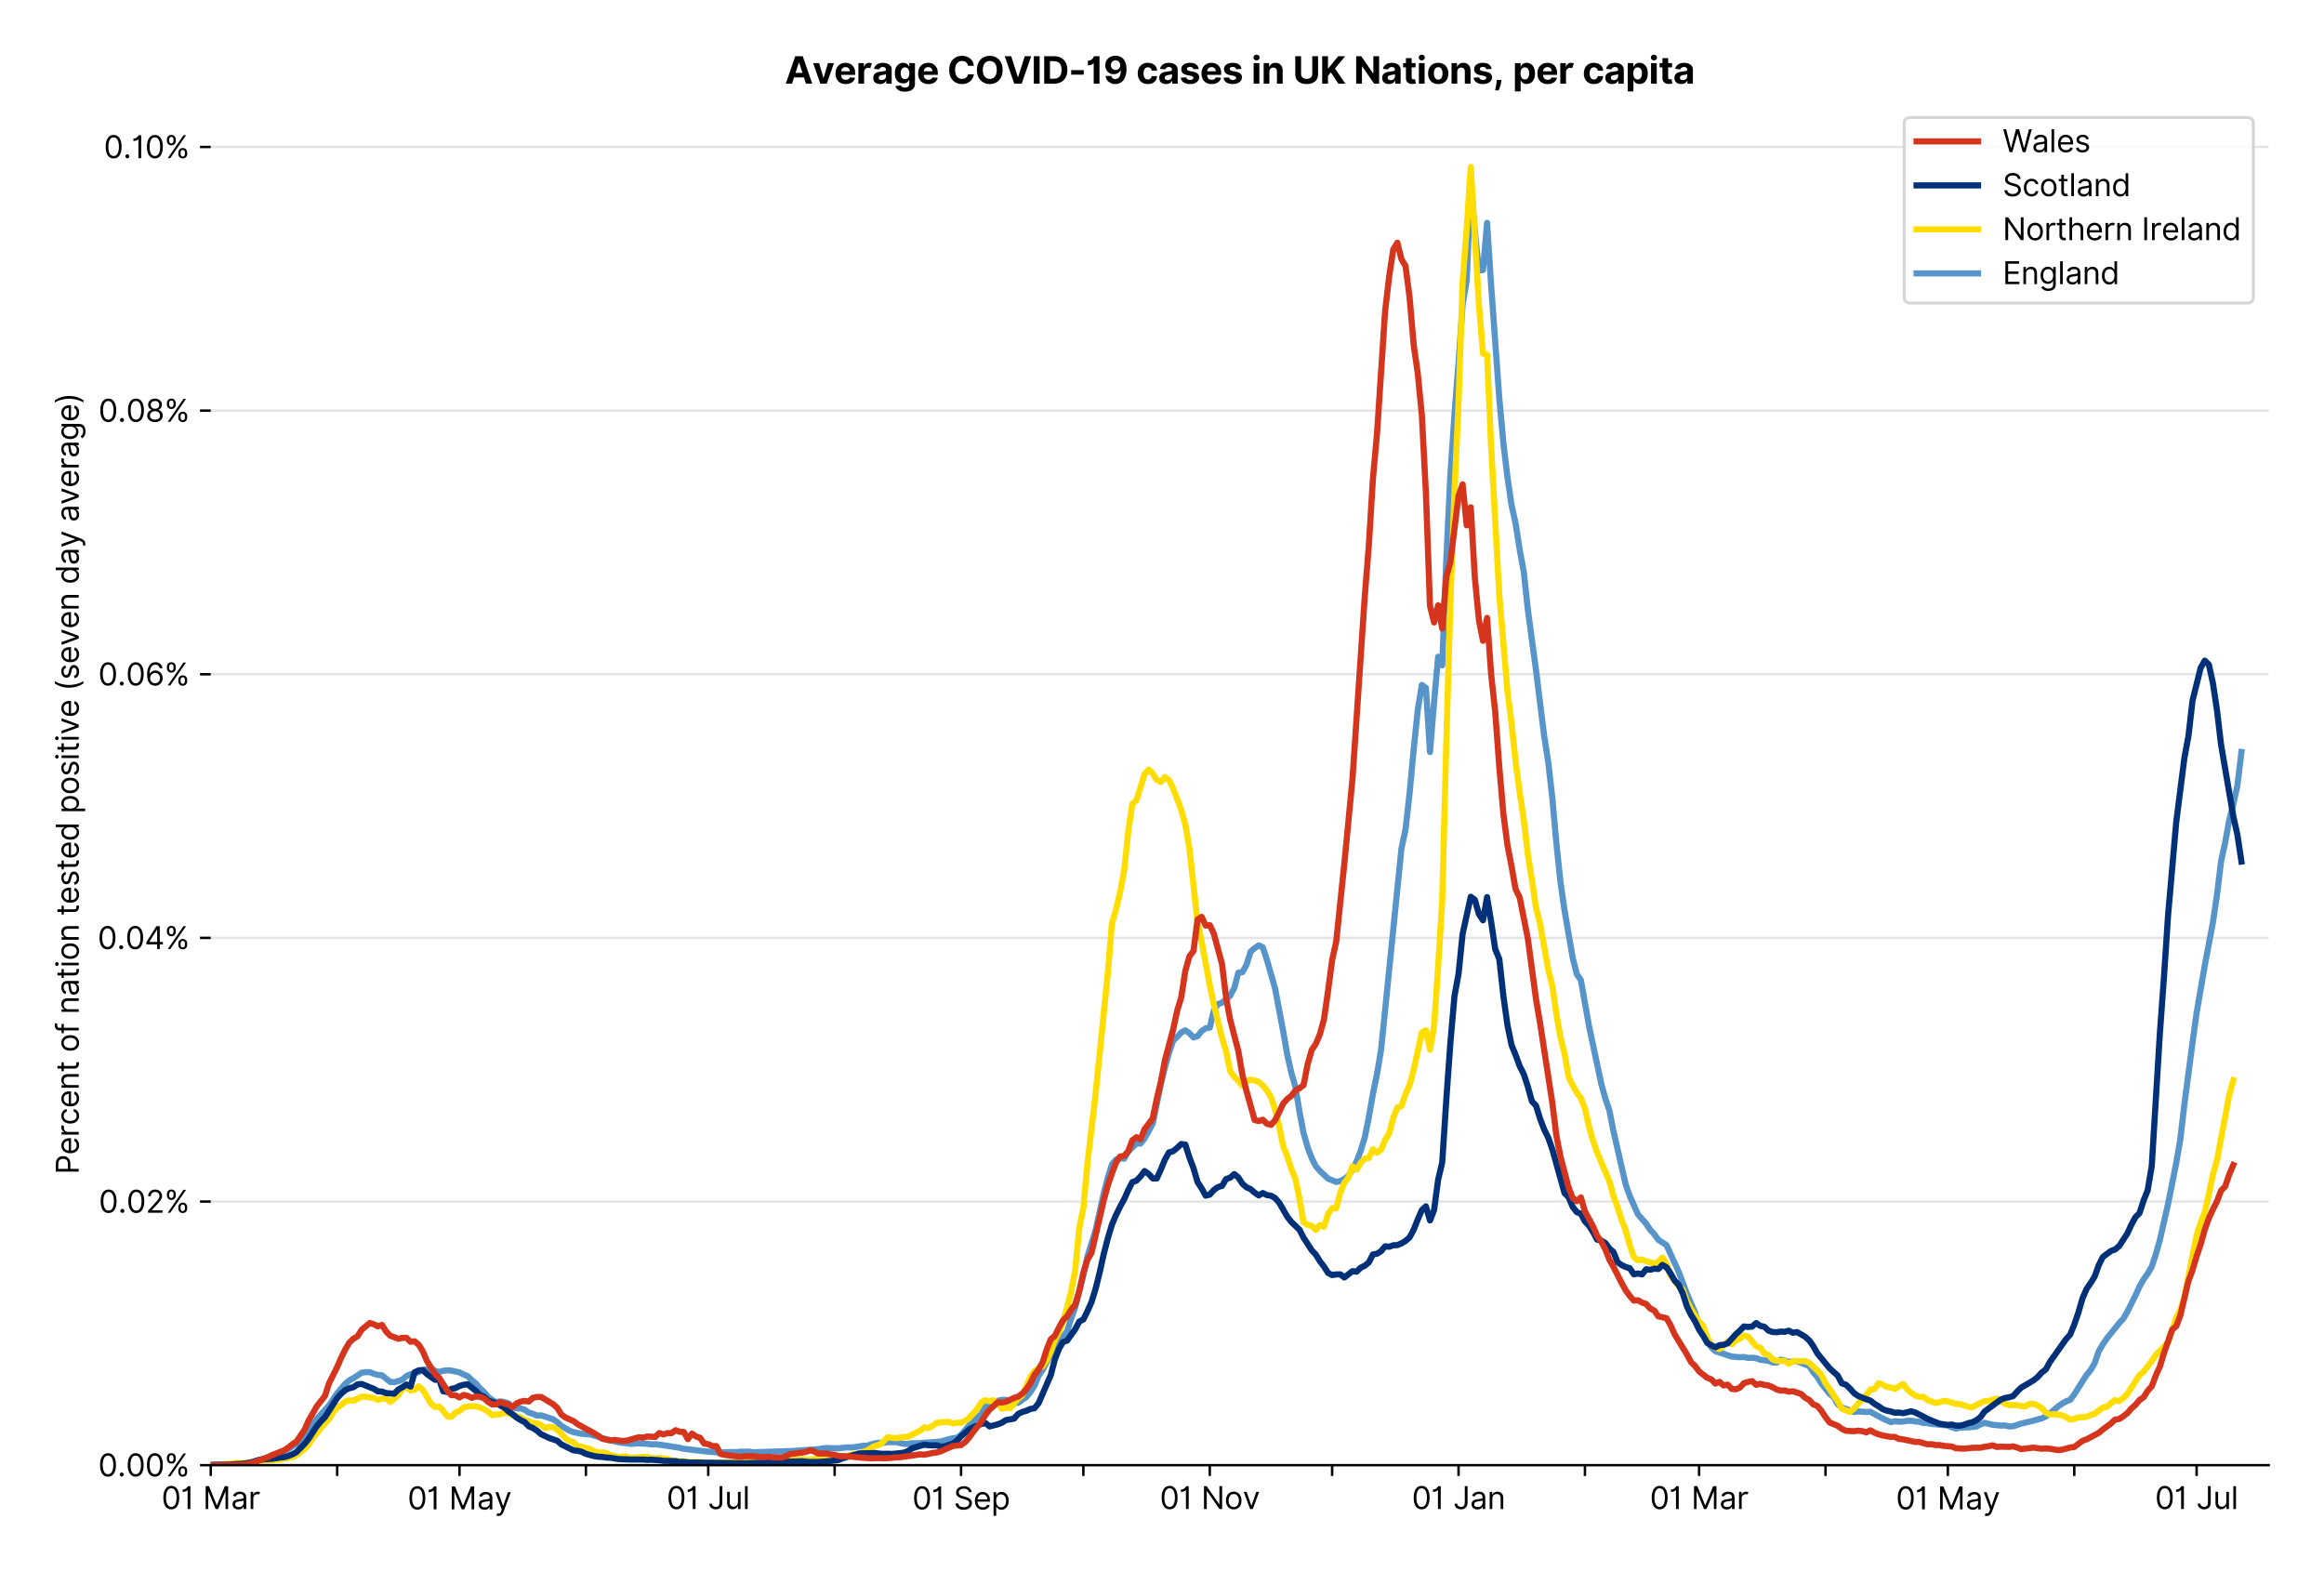 <?xml version="1.0" encoding="utf-8" standalone="no"?>
<!DOCTYPE svg PUBLIC "-//W3C//DTD SVG 1.1//EN"
  "http://www.w3.org/Graphics/SVG/1.1/DTD/svg11.dtd">
<svg version="1.1" viewBox="0 0 756.175 511.234" xmlns="http://www.w3.org/2000/svg" xmlns:xlink="http://www.w3.org/1999/xlink">
 <defs>
  <style type="text/css">*{stroke-linecap:butt;stroke-linejoin:round;}</style>
 </defs>
 <g id="figure_1">
  <g id="patch_1">
   <path d="M 0 511.234 
L 756.175 511.234 
L 756.175 0 
L 0 0 
z
" style="fill:#ffffff;"/>
  </g>
  <g id="axes_1">
   <g id="patch_2">
    <path d="M 68.575 476.745 
L 738.175 476.745 
L 738.175 33.225 
L 68.575 33.225 
z
" style="fill:#ffffff;"/>
   </g>
   <g id="matplotlib.axis_1">
    <g id="xtick_1">
     <g id="line2d_1">
      <defs>
       <path d="M 0 0 
L 0 3.5 
" id="m4e33bde9df" style="stroke:#000000;stroke-width:0.8;"/>
      </defs>
      <g>
       <use style="stroke:#000000;stroke-width:0.8;" x="68.575" xlink:href="#m4e33bde9df" y="476.745"/>
      </g>
     </g>
     <g id="text_1">
      <!-- 01 Mar -->
      <g transform="translate(52.538 491.018)scale(0.1 -0.1)">
       <defs>
        <path d="M 2000 -64 
Q 1230 -64 806 561 
Q 382 1186 382 2327 
Q 382 3459 809 4088 
Q 1236 4718 2000 4718 
Q 2764 4718 3191 4088 
Q 3618 3459 3618 2327 
Q 3618 1186 3194 561 
Q 2771 -64 2000 -64 
z
M 2000 436 
Q 2509 436 2791 927 
Q 3073 1418 3073 2327 
Q 3073 3234 2789 3730 
Q 2505 4227 2000 4227 
Q 1496 4227 1211 3730 
Q 927 3234 927 2327 
Q 927 1418 1210 927 
Q 1493 436 2000 436 
z
" id="Inter-Regular-30" transform="scale(0.016)"/>
        <path d="M 1973 4655 
L 1973 0 
L 1409 0 
L 1409 3836 
L 1373 3836 
Q 1341 3773 1209 3692 
Q 1077 3611 868 3551 
Q 659 3491 391 3491 
L 391 3964 
Q 661 3964 859 4061 
Q 1057 4159 1190 4291 
Q 1323 4423 1392 4529 
Q 1461 4636 1473 4655 
L 1973 4655 
z
" id="Inter-Regular-31" transform="scale(0.016)"/>
        <path id="Inter-Regular-20" transform="scale(0.016)"/>
        <path d="M 564 4655 
L 1236 4655 
L 2818 791 
L 2873 791 
L 4455 4655 
L 5127 4655 
L 5127 0 
L 4600 0 
L 4600 3536 
L 4555 3536 
L 3100 0 
L 2591 0 
L 1136 3536 
L 1091 3536 
L 1091 0 
L 564 0 
L 564 4655 
z
" id="Inter-Regular-4d" transform="scale(0.016)"/>
        <path d="M 1518 -82 
Q 1186 -82 916 44 
Q 646 170 486 410 
Q 327 650 327 991 
Q 327 1291 445 1478 
Q 564 1666 761 1773 
Q 959 1880 1199 1933 
Q 1439 1986 1682 2018 
Q 2000 2059 2199 2080 
Q 2398 2102 2490 2154 
Q 2582 2207 2582 2336 
L 2582 2355 
Q 2582 2691 2399 2877 
Q 2216 3064 1846 3064 
Q 1461 3064 1243 2895 
Q 1025 2727 936 2536 
L 427 2718 
Q 564 3036 792 3214 
Q 1021 3393 1292 3464 
Q 1564 3536 1827 3536 
Q 1996 3536 2215 3496 
Q 2434 3457 2640 3334 
Q 2846 3211 2982 2963 
Q 3118 2716 3118 2300 
L 3118 0 
L 2582 0 
L 2582 473 
L 2555 473 
Q 2500 359 2373 229 
Q 2246 100 2034 9 
Q 1823 -82 1518 -82 
z
M 1600 400 
Q 1918 400 2137 525 
Q 2357 650 2469 847 
Q 2582 1045 2582 1264 
L 2582 1755 
Q 2548 1714 2433 1681 
Q 2318 1648 2169 1624 
Q 2021 1600 1881 1583 
Q 1741 1566 1655 1555 
Q 1446 1527 1265 1467 
Q 1084 1407 974 1287 
Q 864 1168 864 964 
Q 864 684 1072 542 
Q 1280 400 1600 400 
z
" id="Inter-Regular-61" transform="scale(0.016)"/>
        <path d="M 491 0 
L 491 3491 
L 1009 3491 
L 1009 2964 
L 1046 2964 
Q 1139 3223 1389 3384 
Q 1639 3545 1955 3545 
Q 2100 3545 2209 3511 
Q 2318 3477 2400 3418 
L 2218 2964 
Q 2161 2993 2085 3010 
Q 2009 3027 1909 3027 
Q 1527 3027 1277 2794 
Q 1027 2561 1027 2209 
L 1027 0 
L 491 0 
z
" id="Inter-Regular-72" transform="scale(0.016)"/>
       </defs>
       <use xlink:href="#Inter-Regular-30"/>
       <use x="62.5" xlink:href="#Inter-Regular-31"/>
       <use x="106.676" xlink:href="#Inter-Regular-20"/>
       <use x="134.801" xlink:href="#Inter-Regular-4d"/>
       <use x="225.994" xlink:href="#Inter-Regular-61"/>
       <use x="282.386" xlink:href="#Inter-Regular-72"/>
      </g>
     </g>
    </g>
    <g id="xtick_2">
     <g id="line2d_2">
      <g>
       <use style="stroke:#000000;stroke-width:0.8;" x="109.705" xlink:href="#m4e33bde9df" y="476.745"/>
      </g>
     </g>
    </g>
    <g id="xtick_3">
     <g id="line2d_3">
      <g>
       <use style="stroke:#000000;stroke-width:0.8;" x="149.509" xlink:href="#m4e33bde9df" y="476.745"/>
      </g>
     </g>
     <g id="text_2">
      <!-- 01 May -->
      <g transform="translate(132.606 491.117)scale(0.1 -0.1)">
       <defs>
        <path d="M 818 -1355 
Q 682 -1355 575 -1333 
Q 468 -1311 427 -1291 
L 564 -818 
Q 857 -893 1053 -814 
Q 1250 -736 1391 -345 
L 1509 -18 
L 218 3491 
L 800 3491 
L 1764 709 
L 1800 709 
L 2764 3491 
L 3346 3491 
L 1846 -564 
Q 1550 -1355 818 -1355 
z
" id="Inter-Regular-79" transform="scale(0.016)"/>
       </defs>
       <use xlink:href="#Inter-Regular-30"/>
       <use x="62.5" xlink:href="#Inter-Regular-31"/>
       <use x="106.676" xlink:href="#Inter-Regular-20"/>
       <use x="134.801" xlink:href="#Inter-Regular-4d"/>
       <use x="225.994" xlink:href="#Inter-Regular-61"/>
       <use x="282.386" xlink:href="#Inter-Regular-79"/>
      </g>
     </g>
    </g>
    <g id="xtick_4">
     <g id="line2d_4">
      <g>
       <use style="stroke:#000000;stroke-width:0.8;" x="190.64" xlink:href="#m4e33bde9df" y="476.745"/>
      </g>
     </g>
    </g>
    <g id="xtick_5">
     <g id="line2d_5">
      <g>
       <use style="stroke:#000000;stroke-width:0.8;" x="230.443" xlink:href="#m4e33bde9df" y="476.745"/>
      </g>
     </g>
     <g id="text_3">
      <!-- 01 Jul -->
      <g transform="translate(216.9 491.018)scale(0.1 -0.1)">
       <defs>
        <path d="M 2346 4655 
L 2909 4655 
L 2909 1327 
Q 2909 657 2549 296 
Q 2189 -64 1582 -64 
Q 1200 -64 902 76 
Q 605 216 434 475 
Q 264 734 264 1091 
L 818 1091 
Q 818 795 1034 615 
Q 1250 436 1582 436 
Q 1948 436 2147 664 
Q 2346 893 2346 1327 
L 2346 4655 
z
" id="Inter-Regular-4a" transform="scale(0.016)"/>
        <path d="M 2691 1427 
L 2691 3491 
L 3227 3491 
L 3227 0 
L 2691 0 
L 2691 591 
L 2655 591 
Q 2532 325 2273 140 
Q 2014 -45 1618 -45 
Q 1127 -45 809 280 
Q 491 605 491 1273 
L 491 3491 
L 1027 3491 
L 1027 1309 
Q 1027 927 1242 700 
Q 1457 473 1791 473 
Q 1991 473 2199 575 
Q 2407 677 2549 888 
Q 2691 1100 2691 1427 
z
" id="Inter-Regular-75" transform="scale(0.016)"/>
        <path d="M 1027 4655 
L 1027 0 
L 491 0 
L 491 4655 
L 1027 4655 
z
" id="Inter-Regular-6c" transform="scale(0.016)"/>
       </defs>
       <use xlink:href="#Inter-Regular-30"/>
       <use x="62.5" xlink:href="#Inter-Regular-31"/>
       <use x="106.676" xlink:href="#Inter-Regular-20"/>
       <use x="134.801" xlink:href="#Inter-Regular-4a"/>
       <use x="189.063" xlink:href="#Inter-Regular-75"/>
       <use x="247.159" xlink:href="#Inter-Regular-6c"/>
      </g>
     </g>
    </g>
    <g id="xtick_6">
     <g id="line2d_6">
      <g>
       <use style="stroke:#000000;stroke-width:0.8;" x="271.574" xlink:href="#m4e33bde9df" y="476.745"/>
      </g>
     </g>
    </g>
    <g id="xtick_7">
     <g id="line2d_7">
      <g>
       <use style="stroke:#000000;stroke-width:0.8;" x="312.704" xlink:href="#m4e33bde9df" y="476.745"/>
      </g>
     </g>
     <g id="text_4">
      <!-- 01 Sep -->
      <g transform="translate(296.817 491.117)scale(0.1 -0.1)">
       <defs>
        <path d="M 3109 3491 
Q 3068 3836 2777 4027 
Q 2486 4218 2064 4218 
Q 1600 4218 1318 3999 
Q 1036 3780 1036 3445 
Q 1036 3195 1189 3042 
Q 1343 2889 1553 2803 
Q 1764 2718 1936 2673 
L 2409 2545 
Q 2591 2498 2815 2414 
Q 3039 2330 3244 2185 
Q 3450 2041 3584 1816 
Q 3718 1591 3718 1264 
Q 3718 886 3521 581 
Q 3325 277 2949 97 
Q 2573 -82 2036 -82 
Q 1286 -82 845 272 
Q 405 627 364 1200 
L 946 1200 
Q 968 936 1124 764 
Q 1280 593 1519 510 
Q 1759 427 2036 427 
Q 2359 427 2616 533 
Q 2873 639 3023 828 
Q 3173 1018 3173 1273 
Q 3173 1505 3043 1650 
Q 2914 1795 2702 1886 
Q 2491 1977 2246 2045 
L 1673 2209 
Q 1127 2366 809 2657 
Q 491 2948 491 3418 
Q 491 3809 703 4101 
Q 916 4393 1276 4555 
Q 1636 4718 2082 4718 
Q 2532 4718 2882 4558 
Q 3232 4398 3437 4120 
Q 3643 3843 3655 3491 
L 3109 3491 
z
" id="Inter-Regular-53" transform="scale(0.016)"/>
        <path d="M 1955 -73 
Q 1450 -73 1085 151 
Q 721 375 524 778 
Q 327 1182 327 1718 
Q 327 2255 524 2665 
Q 721 3075 1074 3305 
Q 1427 3536 1900 3536 
Q 2173 3536 2439 3445 
Q 2705 3355 2923 3151 
Q 3141 2948 3270 2614 
Q 3400 2280 3400 1791 
L 3400 1564 
L 866 1564 
Q 884 1005 1183 707 
Q 1482 409 1955 409 
Q 2271 409 2498 545 
Q 2725 682 2827 955 
L 3346 809 
Q 3223 414 2854 170 
Q 2486 -73 1955 -73 
z
M 866 2027 
L 2855 2027 
Q 2855 2470 2595 2762 
Q 2336 3055 1900 3055 
Q 1593 3055 1368 2911 
Q 1143 2768 1013 2533 
Q 884 2298 866 2027 
z
" id="Inter-Regular-65" transform="scale(0.016)"/>
        <path d="M 491 -1309 
L 491 3491 
L 1009 3491 
L 1009 2936 
L 1073 2936 
Q 1132 3027 1237 3169 
Q 1343 3311 1542 3423 
Q 1741 3536 2082 3536 
Q 2523 3536 2859 3315 
Q 3196 3095 3384 2690 
Q 3573 2286 3573 1736 
Q 3573 1182 3384 776 
Q 3196 370 2861 148 
Q 2527 -73 2091 -73 
Q 1755 -73 1552 39 
Q 1350 152 1241 296 
Q 1132 441 1073 536 
L 1027 536 
L 1027 -1309 
L 491 -1309 
z
M 1018 1745 
Q 1018 1152 1276 780 
Q 1534 409 2018 409 
Q 2355 409 2581 587 
Q 2807 766 2921 1069 
Q 3036 1373 3036 1745 
Q 3036 2114 2923 2410 
Q 2811 2707 2585 2881 
Q 2359 3055 2018 3055 
Q 1527 3055 1272 2693 
Q 1018 2332 1018 1745 
z
" id="Inter-Regular-70" transform="scale(0.016)"/>
       </defs>
       <use xlink:href="#Inter-Regular-30"/>
       <use x="62.5" xlink:href="#Inter-Regular-31"/>
       <use x="106.676" xlink:href="#Inter-Regular-20"/>
       <use x="134.801" xlink:href="#Inter-Regular-53"/>
       <use x="198.58" xlink:href="#Inter-Regular-65"/>
       <use x="256.818" xlink:href="#Inter-Regular-70"/>
      </g>
     </g>
    </g>
    <g id="xtick_8">
     <g id="line2d_8">
      <g>
       <use style="stroke:#000000;stroke-width:0.8;" x="352.508" xlink:href="#m4e33bde9df" y="476.745"/>
      </g>
     </g>
    </g>
    <g id="xtick_9">
     <g id="line2d_9">
      <g>
       <use style="stroke:#000000;stroke-width:0.8;" x="393.638" xlink:href="#m4e33bde9df" y="476.745"/>
      </g>
     </g>
     <g id="text_5">
      <!-- 01 Nov -->
      <g transform="translate(377.367 491.018)scale(0.1 -0.1)">
       <defs>
        <path d="M 4255 4655 
L 4255 0 
L 3709 0 
L 1173 3655 
L 1127 3655 
L 1127 0 
L 564 0 
L 564 4655 
L 1109 4655 
L 3655 991 
L 3700 991 
L 3700 4655 
L 4255 4655 
z
" id="Inter-Regular-4e" transform="scale(0.016)"/>
        <path d="M 1909 -73 
Q 1436 -73 1080 152 
Q 725 377 526 781 
Q 327 1186 327 1727 
Q 327 2273 526 2679 
Q 725 3086 1080 3311 
Q 1436 3536 1909 3536 
Q 2382 3536 2737 3311 
Q 3093 3086 3292 2679 
Q 3491 2273 3491 1727 
Q 3491 1186 3292 781 
Q 3093 377 2737 152 
Q 2382 -73 1909 -73 
z
M 1909 409 
Q 2268 409 2500 593 
Q 2732 777 2843 1077 
Q 2955 1377 2955 1727 
Q 2955 2077 2843 2379 
Q 2732 2682 2500 2868 
Q 2268 3055 1909 3055 
Q 1550 3055 1318 2868 
Q 1086 2682 975 2379 
Q 864 2077 864 1727 
Q 864 1377 975 1077 
Q 1086 777 1318 593 
Q 1550 409 1909 409 
z
" id="Inter-Regular-6f" transform="scale(0.016)"/>
        <path d="M 3346 3491 
L 2055 0 
L 1509 0 
L 218 3491 
L 800 3491 
L 1764 709 
L 1800 709 
L 2764 3491 
L 3346 3491 
z
" id="Inter-Regular-76" transform="scale(0.016)"/>
       </defs>
       <use xlink:href="#Inter-Regular-30"/>
       <use x="62.5" xlink:href="#Inter-Regular-31"/>
       <use x="106.676" xlink:href="#Inter-Regular-20"/>
       <use x="134.801" xlink:href="#Inter-Regular-4e"/>
       <use x="210.085" xlink:href="#Inter-Regular-6f"/>
       <use x="269.744" xlink:href="#Inter-Regular-76"/>
      </g>
     </g>
    </g>
    <g id="xtick_10">
     <g id="line2d_10">
      <g>
       <use style="stroke:#000000;stroke-width:0.8;" x="433.442" xlink:href="#m4e33bde9df" y="476.745"/>
      </g>
     </g>
    </g>
    <g id="xtick_11">
     <g id="line2d_11">
      <g>
       <use style="stroke:#000000;stroke-width:0.8;" x="474.573" xlink:href="#m4e33bde9df" y="476.745"/>
      </g>
     </g>
     <g id="text_6">
      <!-- 01 Jan -->
      <g transform="translate(459.373 491.018)scale(0.1 -0.1)">
       <defs>
        <path d="M 1027 2100 
L 1027 0 
L 491 0 
L 491 3491 
L 1009 3491 
L 1009 2945 
L 1055 2945 
Q 1177 3211 1427 3373 
Q 1677 3536 2073 3536 
Q 2602 3536 2928 3211 
Q 3255 2886 3255 2218 
L 3255 0 
L 2718 0 
L 2718 2182 
Q 2718 2593 2504 2824 
Q 2291 3055 1918 3055 
Q 1534 3055 1280 2806 
Q 1027 2557 1027 2100 
z
" id="Inter-Regular-6e" transform="scale(0.016)"/>
       </defs>
       <use xlink:href="#Inter-Regular-30"/>
       <use x="62.5" xlink:href="#Inter-Regular-31"/>
       <use x="106.676" xlink:href="#Inter-Regular-20"/>
       <use x="134.801" xlink:href="#Inter-Regular-4a"/>
       <use x="189.063" xlink:href="#Inter-Regular-61"/>
       <use x="245.455" xlink:href="#Inter-Regular-6e"/>
      </g>
     </g>
    </g>
    <g id="xtick_12">
     <g id="line2d_12">
      <g>
       <use style="stroke:#000000;stroke-width:0.8;" x="515.703" xlink:href="#m4e33bde9df" y="476.745"/>
      </g>
     </g>
    </g>
    <g id="xtick_13">
     <g id="line2d_13">
      <g>
       <use style="stroke:#000000;stroke-width:0.8;" x="552.853" xlink:href="#m4e33bde9df" y="476.745"/>
      </g>
     </g>
     <g id="text_7">
      <!-- 01 Mar -->
      <g transform="translate(536.816 491.018)scale(0.1 -0.1)">
       <use xlink:href="#Inter-Regular-30"/>
       <use x="62.5" xlink:href="#Inter-Regular-31"/>
       <use x="106.676" xlink:href="#Inter-Regular-20"/>
       <use x="134.801" xlink:href="#Inter-Regular-4d"/>
       <use x="225.994" xlink:href="#Inter-Regular-61"/>
       <use x="282.386" xlink:href="#Inter-Regular-72"/>
      </g>
     </g>
    </g>
    <g id="xtick_14">
     <g id="line2d_14">
      <g>
       <use style="stroke:#000000;stroke-width:0.8;" x="593.984" xlink:href="#m4e33bde9df" y="476.745"/>
      </g>
     </g>
    </g>
    <g id="xtick_15">
     <g id="line2d_15">
      <g>
       <use style="stroke:#000000;stroke-width:0.8;" x="633.787" xlink:href="#m4e33bde9df" y="476.745"/>
      </g>
     </g>
     <g id="text_8">
      <!-- 01 May -->
      <g transform="translate(616.884 491.117)scale(0.1 -0.1)">
       <use xlink:href="#Inter-Regular-30"/>
       <use x="62.5" xlink:href="#Inter-Regular-31"/>
       <use x="106.676" xlink:href="#Inter-Regular-20"/>
       <use x="134.801" xlink:href="#Inter-Regular-4d"/>
       <use x="225.994" xlink:href="#Inter-Regular-61"/>
       <use x="282.386" xlink:href="#Inter-Regular-79"/>
      </g>
     </g>
    </g>
    <g id="xtick_16">
     <g id="line2d_16">
      <g>
       <use style="stroke:#000000;stroke-width:0.8;" x="674.918" xlink:href="#m4e33bde9df" y="476.745"/>
      </g>
     </g>
    </g>
    <g id="xtick_17">
     <g id="line2d_17">
      <g>
       <use style="stroke:#000000;stroke-width:0.8;" x="714.722" xlink:href="#m4e33bde9df" y="476.745"/>
      </g>
     </g>
     <g id="text_9">
      <!-- 01 Jul -->
      <g transform="translate(701.178 491.018)scale(0.1 -0.1)">
       <use xlink:href="#Inter-Regular-30"/>
       <use x="62.5" xlink:href="#Inter-Regular-31"/>
       <use x="106.676" xlink:href="#Inter-Regular-20"/>
       <use x="134.801" xlink:href="#Inter-Regular-4a"/>
       <use x="189.063" xlink:href="#Inter-Regular-75"/>
       <use x="247.159" xlink:href="#Inter-Regular-6c"/>
      </g>
     </g>
    </g>
   </g>
   <g id="matplotlib.axis_2">
    <g id="ytick_1">
     <g id="line2d_18">
      <path clip-path="url(#p4116df77ab)" d="M 68.575 476.745 
L 738.175 476.745 
" style="fill:none;stroke:#e5e5e5;stroke-linecap:square;stroke-width:0.8;"/>
     </g>
     <g id="line2d_19">
      <defs>
       <path d="M 0 0 
L -3.5 0 
" id="m473062f2d1" style="stroke:#000000;stroke-width:0.8;"/>
      </defs>
      <g>
       <use style="stroke:#000000;stroke-width:0.8;" x="68.575" xlink:href="#m473062f2d1" y="476.745"/>
      </g>
     </g>
     <g id="text_10">
      <!-- 0.00% -->
      <g transform="translate(31.944 480.382)scale(0.1 -0.1)">
       <defs>
        <path d="M 882 -36 
Q 714 -36 593 84 
Q 473 205 473 373 
Q 473 541 593 661 
Q 714 782 882 782 
Q 1050 782 1170 661 
Q 1291 541 1291 373 
Q 1291 205 1170 84 
Q 1050 -36 882 -36 
z
" id="Inter-Regular-2e" transform="scale(0.016)"/>
        <path d="M 2855 873 
L 2855 1118 
Q 2855 1373 2960 1585 
Q 3066 1798 3269 1926 
Q 3473 2055 3764 2055 
Q 4059 2055 4259 1926 
Q 4459 1798 4561 1585 
Q 4664 1373 4664 1118 
L 4664 873 
Q 4664 618 4560 405 
Q 4457 193 4256 64 
Q 4055 -64 3764 -64 
Q 3468 -64 3266 64 
Q 3064 193 2959 405 
Q 2855 618 2855 873 
z
M 536 3536 
L 536 3782 
Q 536 4036 642 4248 
Q 748 4461 951 4589 
Q 1155 4718 1446 4718 
Q 1741 4718 1941 4589 
Q 2141 4461 2243 4248 
Q 2346 4036 2346 3782 
L 2346 3536 
Q 2346 3282 2242 3069 
Q 2139 2857 1937 2728 
Q 1736 2600 1446 2600 
Q 1150 2600 948 2728 
Q 746 2857 641 3069 
Q 536 3282 536 3536 
z
M 709 0 
L 3909 4655 
L 4427 4655 
L 1227 0 
L 709 0 
z
M 3318 1118 
L 3318 873 
Q 3318 661 3418 494 
Q 3518 327 3764 327 
Q 4002 327 4101 494 
Q 4200 661 4200 873 
L 4200 1118 
Q 4200 1330 4104 1497 
Q 4009 1664 3764 1664 
Q 3525 1664 3421 1497 
Q 3318 1330 3318 1118 
z
M 1000 3782 
L 1000 3536 
Q 1000 3325 1100 3158 
Q 1200 2991 1446 2991 
Q 1684 2991 1783 3158 
Q 1882 3325 1882 3536 
L 1882 3782 
Q 1882 3993 1786 4160 
Q 1691 4327 1446 4327 
Q 1207 4327 1103 4160 
Q 1000 3993 1000 3782 
z
" id="Inter-Regular-25" transform="scale(0.016)"/>
       </defs>
       <use xlink:href="#Inter-Regular-30"/>
       <use x="62.5" xlink:href="#Inter-Regular-2e"/>
       <use x="90.057" xlink:href="#Inter-Regular-30"/>
       <use x="152.557" xlink:href="#Inter-Regular-30"/>
       <use x="215.057" xlink:href="#Inter-Regular-25"/>
      </g>
     </g>
    </g>
    <g id="ytick_2">
     <g id="line2d_20">
      <path clip-path="url(#p4116df77ab)" d="M 68.575 390.96 
L 738.175 390.96 
" style="fill:none;stroke:#e5e5e5;stroke-linecap:square;stroke-width:0.8;"/>
     </g>
     <g id="line2d_21">
      <g>
       <use style="stroke:#000000;stroke-width:0.8;" x="68.575" xlink:href="#m473062f2d1" y="390.96"/>
      </g>
     </g>
     <g id="text_11">
      <!-- 0.02% -->
      <g transform="translate(32.142 394.597)scale(0.1 -0.1)">
       <defs>
        <path d="M 482 0 
L 482 409 
L 2018 2091 
Q 2289 2386 2464 2605 
Q 2639 2825 2724 3019 
Q 2809 3214 2809 3427 
Q 2809 3795 2553 4011 
Q 2298 4227 1918 4227 
Q 1514 4227 1275 3985 
Q 1036 3743 1036 3345 
L 500 3345 
Q 500 3755 688 4064 
Q 877 4373 1203 4545 
Q 1530 4718 1936 4718 
Q 2346 4718 2661 4545 
Q 2977 4373 3156 4079 
Q 3336 3786 3336 3427 
Q 3336 3170 3244 2926 
Q 3152 2682 2926 2383 
Q 2700 2084 2300 1655 
L 1255 536 
L 1255 500 
L 3418 500 
L 3418 0 
L 482 0 
z
" id="Inter-Regular-32" transform="scale(0.016)"/>
       </defs>
       <use xlink:href="#Inter-Regular-30"/>
       <use x="62.5" xlink:href="#Inter-Regular-2e"/>
       <use x="90.057" xlink:href="#Inter-Regular-30"/>
       <use x="152.557" xlink:href="#Inter-Regular-32"/>
       <use x="213.068" xlink:href="#Inter-Regular-25"/>
      </g>
     </g>
    </g>
    <g id="ytick_3">
     <g id="line2d_22">
      <path clip-path="url(#p4116df77ab)" d="M 68.575 305.175 
L 738.175 305.175 
" style="fill:none;stroke:#e5e5e5;stroke-linecap:square;stroke-width:0.8;"/>
     </g>
     <g id="line2d_23">
      <g>
       <use style="stroke:#000000;stroke-width:0.8;" x="68.575" xlink:href="#m473062f2d1" y="305.175"/>
      </g>
     </g>
     <g id="text_12">
      <!-- 0.04% -->
      <g transform="translate(31.773 308.811)scale(0.1 -0.1)">
       <defs>
        <path d="M 373 955 
L 373 1418 
L 2418 4655 
L 3100 4655 
L 3100 1455 
L 3736 1455 
L 3736 955 
L 3100 955 
L 3100 0 
L 2564 0 
L 2564 955 
L 373 955 
z
M 2564 1455 
L 2564 3936 
L 2527 3936 
L 982 1491 
L 982 1455 
L 2564 1455 
z
" id="Inter-Regular-34" transform="scale(0.016)"/>
       </defs>
       <use xlink:href="#Inter-Regular-30"/>
       <use x="62.5" xlink:href="#Inter-Regular-2e"/>
       <use x="90.057" xlink:href="#Inter-Regular-30"/>
       <use x="152.557" xlink:href="#Inter-Regular-34"/>
       <use x="216.761" xlink:href="#Inter-Regular-25"/>
      </g>
     </g>
    </g>
    <g id="ytick_4">
     <g id="line2d_24">
      <path clip-path="url(#p4116df77ab)" d="M 68.575 219.39 
L 738.175 219.39 
" style="fill:none;stroke:#e5e5e5;stroke-linecap:square;stroke-width:0.8;"/>
     </g>
     <g id="line2d_25">
      <g>
       <use style="stroke:#000000;stroke-width:0.8;" x="68.575" xlink:href="#m473062f2d1" y="219.39"/>
      </g>
     </g>
     <g id="text_13">
      <!-- 0.06% -->
      <g transform="translate(31.958 223.026)scale(0.1 -0.1)">
       <defs>
        <path d="M 2027 -64 
Q 1741 -59 1454 45 
Q 1168 150 932 399 
Q 696 648 552 1074 
Q 409 1500 409 2145 
Q 409 3386 861 4056 
Q 1314 4727 2100 4727 
Q 2686 4727 3073 4384 
Q 3461 4041 3546 3491 
L 2991 3491 
Q 2914 3811 2691 4019 
Q 2468 4227 2100 4227 
Q 1559 4227 1249 3755 
Q 939 3284 936 2427 
L 973 2427 
Q 1164 2716 1461 2880 
Q 1759 3045 2118 3045 
Q 2518 3045 2850 2846 
Q 3182 2648 3382 2299 
Q 3582 1950 3582 1500 
Q 3582 1068 3389 710 
Q 3196 352 2847 142 
Q 2498 -68 2027 -64 
z
M 2027 436 
Q 2314 436 2542 579 
Q 2771 723 2903 964 
Q 3036 1205 3036 1500 
Q 3036 1789 2908 2026 
Q 2780 2264 2556 2404 
Q 2332 2545 2046 2545 
Q 1757 2545 1525 2397 
Q 1293 2250 1157 2010 
Q 1021 1770 1018 1491 
Q 1018 1214 1149 973 
Q 1280 732 1508 584 
Q 1736 436 2027 436 
z
" id="Inter-Regular-36" transform="scale(0.016)"/>
       </defs>
       <use xlink:href="#Inter-Regular-30"/>
       <use x="62.5" xlink:href="#Inter-Regular-2e"/>
       <use x="90.057" xlink:href="#Inter-Regular-30"/>
       <use x="152.557" xlink:href="#Inter-Regular-36"/>
       <use x="214.915" xlink:href="#Inter-Regular-25"/>
      </g>
     </g>
    </g>
    <g id="ytick_5">
     <g id="line2d_26">
      <path clip-path="url(#p4116df77ab)" d="M 68.575 133.605 
L 738.175 133.605 
" style="fill:none;stroke:#e5e5e5;stroke-linecap:square;stroke-width:0.8;"/>
     </g>
     <g id="line2d_27">
      <g>
       <use style="stroke:#000000;stroke-width:0.8;" x="68.575" xlink:href="#m473062f2d1" y="133.605"/>
      </g>
     </g>
     <g id="text_14">
      <!-- 0.08% -->
      <g transform="translate(32.028 137.241)scale(0.1 -0.1)">
       <defs>
        <path d="M 1973 -64 
Q 1505 -64 1147 103 
Q 789 270 589 564 
Q 389 859 391 1236 
Q 389 1532 507 1783 
Q 625 2034 830 2203 
Q 1036 2373 1291 2418 
L 1291 2445 
Q 957 2532 759 2821 
Q 561 3111 564 3482 
Q 561 3836 743 4115 
Q 925 4395 1244 4556 
Q 1564 4718 1973 4718 
Q 2377 4718 2695 4556 
Q 3014 4395 3197 4115 
Q 3380 3836 3382 3482 
Q 3380 3111 3181 2821 
Q 2982 2532 2655 2445 
L 2655 2418 
Q 2907 2373 3109 2203 
Q 3311 2034 3431 1783 
Q 3552 1532 3555 1236 
Q 3552 859 3351 564 
Q 3150 270 2794 103 
Q 2439 -64 1973 -64 
z
M 1973 436 
Q 2446 436 2722 662 
Q 2998 889 3000 1264 
Q 2998 1527 2864 1729 
Q 2730 1932 2499 2048 
Q 2268 2164 1973 2164 
Q 1675 2164 1442 2048 
Q 1209 1932 1076 1729 
Q 943 1527 946 1264 
Q 943 889 1218 662 
Q 1493 436 1973 436 
z
M 1973 2645 
Q 2348 2645 2591 2864 
Q 2834 3084 2836 3445 
Q 2834 3800 2596 4013 
Q 2359 4227 1973 4227 
Q 1582 4227 1344 4013 
Q 1107 3800 1109 3445 
Q 1107 3084 1349 2864 
Q 1591 2645 1973 2645 
z
" id="Inter-Regular-38" transform="scale(0.016)"/>
       </defs>
       <use xlink:href="#Inter-Regular-30"/>
       <use x="62.5" xlink:href="#Inter-Regular-2e"/>
       <use x="90.057" xlink:href="#Inter-Regular-30"/>
       <use x="152.557" xlink:href="#Inter-Regular-38"/>
       <use x="214.205" xlink:href="#Inter-Regular-25"/>
      </g>
     </g>
    </g>
    <g id="ytick_6">
     <g id="line2d_28">
      <path clip-path="url(#p4116df77ab)" d="M 68.575 47.819 
L 738.175 47.819 
" style="fill:none;stroke:#e5e5e5;stroke-linecap:square;stroke-width:0.8;"/>
     </g>
     <g id="line2d_29">
      <g>
       <use style="stroke:#000000;stroke-width:0.8;" x="68.575" xlink:href="#m473062f2d1" y="47.819"/>
      </g>
     </g>
     <g id="text_15">
      <!-- 0.10% -->
      <g transform="translate(33.777 51.456)scale(0.1 -0.1)">
       <use xlink:href="#Inter-Regular-30"/>
       <use x="62.5" xlink:href="#Inter-Regular-2e"/>
       <use x="90.057" xlink:href="#Inter-Regular-31"/>
       <use x="134.233" xlink:href="#Inter-Regular-30"/>
       <use x="196.733" xlink:href="#Inter-Regular-25"/>
      </g>
     </g>
    </g>
    <g id="text_16">
     <!-- Percent of nation tested positive (seven day average) -->
     <g transform="translate(25.614 382.124)rotate(-90)scale(0.1 -0.1)">
      <defs>
       <path d="M 564 0 
L 564 4655 
L 2136 4655 
Q 2684 4655 3033 4458 
Q 3382 4261 3550 3927 
Q 3718 3593 3718 3182 
Q 3718 2770 3551 2434 
Q 3384 2098 3036 1899 
Q 2689 1700 2146 1700 
L 1127 1700 
L 1127 0 
L 564 0 
z
M 1127 2200 
L 2127 2200 
Q 2689 2200 2926 2482 
Q 3164 2764 3164 3182 
Q 3164 3602 2925 3878 
Q 2686 4155 2118 4155 
L 1127 4155 
L 1127 2200 
z
" id="Inter-Regular-50" transform="scale(0.016)"/>
       <path d="M 1909 -73 
Q 1418 -73 1063 159 
Q 709 391 518 798 
Q 327 1205 327 1727 
Q 327 2259 524 2667 
Q 721 3075 1074 3305 
Q 1427 3536 1900 3536 
Q 2268 3536 2563 3400 
Q 2859 3264 3047 3018 
Q 3236 2773 3282 2445 
L 2746 2445 
Q 2684 2684 2474 2869 
Q 2264 3055 1909 3055 
Q 1439 3055 1151 2697 
Q 864 2339 864 1745 
Q 864 1139 1148 774 
Q 1432 409 1909 409 
Q 2223 409 2447 570 
Q 2671 732 2746 1018 
L 3282 1018 
Q 3236 709 3058 462 
Q 2880 216 2588 71 
Q 2296 -73 1909 -73 
z
" id="Inter-Regular-63" transform="scale(0.016)"/>
       <path d="M 2009 3491 
L 2009 3036 
L 1264 3036 
L 1264 1000 
Q 1264 773 1331 660 
Q 1398 548 1503 510 
Q 1609 473 1727 473 
Q 1816 473 1873 483 
Q 1930 493 1964 500 
L 2073 18 
Q 2018 -2 1920 -23 
Q 1823 -45 1673 -45 
Q 1446 -45 1228 52 
Q 1011 150 869 350 
Q 727 550 727 855 
L 727 3036 
L 200 3036 
L 200 3491 
L 727 3491 
L 727 4327 
L 1264 4327 
L 1264 3491 
L 2009 3491 
z
" id="Inter-Regular-74" transform="scale(0.016)"/>
       <path d="M 2046 3491 
L 2046 3036 
L 1264 3036 
L 1264 0 
L 727 0 
L 727 3036 
L 164 3036 
L 164 3491 
L 727 3491 
L 727 3973 
Q 727 4273 868 4473 
Q 1009 4673 1234 4773 
Q 1459 4873 1709 4873 
Q 1907 4873 2032 4841 
Q 2157 4809 2218 4782 
L 2064 4318 
Q 2023 4332 1951 4352 
Q 1880 4373 1764 4373 
Q 1498 4373 1381 4239 
Q 1264 4105 1264 3845 
L 1264 3491 
L 2046 3491 
z
" id="Inter-Regular-66" transform="scale(0.016)"/>
       <path d="M 491 0 
L 491 3491 
L 1027 3491 
L 1027 0 
L 491 0 
z
M 764 4073 
Q 607 4073 494 4179 
Q 382 4286 382 4436 
Q 382 4586 494 4693 
Q 607 4800 764 4800 
Q 921 4800 1033 4693 
Q 1146 4586 1146 4436 
Q 1146 4286 1033 4179 
Q 921 4073 764 4073 
z
" id="Inter-Regular-69" transform="scale(0.016)"/>
       <path d="M 2964 2709 
L 2482 2573 
Q 2411 2755 2245 2914 
Q 2080 3073 1727 3073 
Q 1407 3073 1194 2926 
Q 982 2780 982 2555 
Q 982 2355 1127 2239 
Q 1273 2123 1582 2045 
L 2100 1918 
Q 3027 1691 3027 973 
Q 3027 673 2855 436 
Q 2684 200 2377 63 
Q 2071 -73 1664 -73 
Q 1130 -73 780 159 
Q 430 391 336 836 
L 846 964 
Q 989 400 1655 400 
Q 2030 400 2251 560 
Q 2473 720 2473 945 
Q 2473 1316 1955 1436 
L 1373 1573 
Q 893 1686 669 1926 
Q 446 2166 446 2527 
Q 446 2823 613 3050 
Q 780 3277 1069 3406 
Q 1359 3536 1727 3536 
Q 2246 3536 2542 3309 
Q 2839 3082 2964 2709 
z
" id="Inter-Regular-73" transform="scale(0.016)"/>
       <path d="M 1809 -73 
Q 1373 -73 1039 148 
Q 705 370 516 776 
Q 327 1182 327 1736 
Q 327 2286 516 2690 
Q 705 3095 1041 3315 
Q 1377 3536 1818 3536 
Q 2159 3536 2358 3423 
Q 2557 3311 2662 3169 
Q 2768 3027 2827 2936 
L 2873 2936 
L 2873 4655 
L 3409 4655 
L 3409 0 
L 2891 0 
L 2891 536 
L 2827 536 
Q 2768 441 2659 296 
Q 2550 152 2348 39 
Q 2146 -73 1809 -73 
z
M 1882 409 
Q 2366 409 2624 780 
Q 2882 1152 2882 1745 
Q 2882 2332 2627 2693 
Q 2373 3055 1882 3055 
Q 1541 3055 1315 2881 
Q 1089 2707 976 2410 
Q 864 2114 864 1745 
Q 864 1373 978 1069 
Q 1093 766 1319 587 
Q 1546 409 1882 409 
z
" id="Inter-Regular-64" transform="scale(0.016)"/>
       <path d="M 682 1964 
Q 682 2823 906 3544 
Q 1130 4266 1546 4873 
L 2018 4873 
Q 1800 4573 1623 4095 
Q 1446 3618 1341 3061 
Q 1236 2505 1236 1964 
Q 1236 1423 1341 866 
Q 1446 309 1623 -168 
Q 1800 -645 2018 -945 
L 1546 -945 
Q 1130 -339 906 383 
Q 682 1105 682 1964 
z
" id="Inter-Regular-28" transform="scale(0.016)"/>
       <path d="M 1900 -1382 
Q 1316 -1382 976 -1169 
Q 636 -957 473 -682 
L 900 -382 
Q 973 -477 1084 -601 
Q 1196 -725 1390 -817 
Q 1584 -909 1900 -909 
Q 2323 -909 2598 -704 
Q 2873 -500 2873 -64 
L 2873 645 
L 2827 645 
Q 2768 550 2660 410 
Q 2552 270 2351 162 
Q 2150 55 1809 55 
Q 1386 55 1051 255 
Q 716 455 521 836 
Q 327 1218 327 1764 
Q 327 2300 516 2699 
Q 705 3098 1041 3317 
Q 1377 3536 1818 3536 
Q 2159 3536 2360 3423 
Q 2561 3311 2669 3169 
Q 2777 3027 2836 2936 
L 2891 2936 
L 2891 3491 
L 3409 3491 
L 3409 -100 
Q 3409 -550 3205 -833 
Q 3002 -1116 2660 -1249 
Q 2318 -1382 1900 -1382 
z
M 1882 536 
Q 2366 536 2624 864 
Q 2882 1193 2882 1773 
Q 2882 2339 2627 2697 
Q 2373 3055 1882 3055 
Q 1541 3055 1315 2882 
Q 1089 2709 976 2418 
Q 864 2127 864 1773 
Q 864 1227 1120 881 
Q 1377 536 1882 536 
z
" id="Inter-Regular-67" transform="scale(0.016)"/>
       <path d="M 1638 1940 
Q 1638 1081 1414 359 
Q 1191 -362 775 -969 
L 302 -969 
Q 520 -669 697 -191 
Q 875 286 979 842 
Q 1084 1399 1084 1940 
Q 1084 2481 979 3038 
Q 875 3595 697 4072 
Q 520 4549 302 4849 
L 775 4849 
Q 1191 4243 1414 3521 
Q 1638 2799 1638 1940 
z
" id="Inter-Regular-29" transform="scale(0.016)"/>
      </defs>
      <use xlink:href="#Inter-Regular-50"/>
      <use x="63.494" xlink:href="#Inter-Regular-65"/>
      <use x="121.733" xlink:href="#Inter-Regular-72"/>
      <use x="160.085" xlink:href="#Inter-Regular-63"/>
      <use x="215.909" xlink:href="#Inter-Regular-65"/>
      <use x="274.148" xlink:href="#Inter-Regular-6e"/>
      <use x="332.671" xlink:href="#Inter-Regular-74"/>
      <use x="369.034" xlink:href="#Inter-Regular-20"/>
      <use x="397.159" xlink:href="#Inter-Regular-6f"/>
      <use x="456.818" xlink:href="#Inter-Regular-66"/>
      <use x="492.898" xlink:href="#Inter-Regular-20"/>
      <use x="521.023" xlink:href="#Inter-Regular-6e"/>
      <use x="579.546" xlink:href="#Inter-Regular-61"/>
      <use x="635.938" xlink:href="#Inter-Regular-74"/>
      <use x="672.301" xlink:href="#Inter-Regular-69"/>
      <use x="696.023" xlink:href="#Inter-Regular-6f"/>
      <use x="755.682" xlink:href="#Inter-Regular-6e"/>
      <use x="814.205" xlink:href="#Inter-Regular-20"/>
      <use x="842.33" xlink:href="#Inter-Regular-74"/>
      <use x="878.693" xlink:href="#Inter-Regular-65"/>
      <use x="936.932" xlink:href="#Inter-Regular-73"/>
      <use x="989.205" xlink:href="#Inter-Regular-74"/>
      <use x="1025.568" xlink:href="#Inter-Regular-65"/>
      <use x="1083.807" xlink:href="#Inter-Regular-64"/>
      <use x="1145.881" xlink:href="#Inter-Regular-20"/>
      <use x="1174.006" xlink:href="#Inter-Regular-70"/>
      <use x="1234.943" xlink:href="#Inter-Regular-6f"/>
      <use x="1294.602" xlink:href="#Inter-Regular-73"/>
      <use x="1346.875" xlink:href="#Inter-Regular-69"/>
      <use x="1370.597" xlink:href="#Inter-Regular-74"/>
      <use x="1406.96" xlink:href="#Inter-Regular-69"/>
      <use x="1430.682" xlink:href="#Inter-Regular-76"/>
      <use x="1486.364" xlink:href="#Inter-Regular-65"/>
      <use x="1544.603" xlink:href="#Inter-Regular-20"/>
      <use x="1572.728" xlink:href="#Inter-Regular-28"/>
      <use x="1608.949" xlink:href="#Inter-Regular-73"/>
      <use x="1661.222" xlink:href="#Inter-Regular-65"/>
      <use x="1719.46" xlink:href="#Inter-Regular-76"/>
      <use x="1775.142" xlink:href="#Inter-Regular-65"/>
      <use x="1833.381" xlink:href="#Inter-Regular-6e"/>
      <use x="1891.904" xlink:href="#Inter-Regular-20"/>
      <use x="1920.029" xlink:href="#Inter-Regular-64"/>
      <use x="1982.103" xlink:href="#Inter-Regular-61"/>
      <use x="2038.495" xlink:href="#Inter-Regular-79"/>
      <use x="2094.176" xlink:href="#Inter-Regular-20"/>
      <use x="2122.301" xlink:href="#Inter-Regular-61"/>
      <use x="2178.694" xlink:href="#Inter-Regular-76"/>
      <use x="2234.375" xlink:href="#Inter-Regular-65"/>
      <use x="2292.614" xlink:href="#Inter-Regular-72"/>
      <use x="2330.966" xlink:href="#Inter-Regular-61"/>
      <use x="2387.358" xlink:href="#Inter-Regular-67"/>
      <use x="2448.296" xlink:href="#Inter-Regular-65"/>
      <use x="2506.535" xlink:href="#Inter-Regular-29"/>
     </g>
    </g>
   </g>
   <g id="line2d_30">
    <path clip-path="url(#p4116df77ab)" d="M 27.445 476.73 
L 48.673 476.743 
L 68.575 476.686 
L 77.863 476.349 
L 80.516 476.065 
L 87.15 474.326 
L 89.804 473.376 
L 93.784 471.455 
L 96.438 469.795 
L 99.091 466.736 
L 100.418 465.271 
L 103.072 461.738 
L 107.052 457.301 
L 109.705 453.354 
L 112.359 450.222 
L 113.686 449.118 
L 115.013 448.423 
L 117.666 446.651 
L 118.993 446.469 
L 120.32 446.47 
L 121.647 447.015 
L 122.973 447.366 
L 124.3 447.513 
L 126.954 449.644 
L 128.281 449.719 
L 129.607 449.403 
L 130.934 448.873 
L 132.261 447.738 
L 133.588 447.162 
L 134.914 446.895 
L 136.241 446.422 
L 137.568 445.789 
L 140.222 445.252 
L 141.548 446.047 
L 142.875 446.413 
L 144.202 446.033 
L 145.529 445.892 
L 146.856 445.972 
L 149.509 446.535 
L 150.836 447.221 
L 152.163 447.766 
L 153.49 449.058 
L 154.816 450.111 
L 156.143 451.703 
L 157.47 452.901 
L 158.797 454.495 
L 160.123 455.528 
L 161.45 456.214 
L 162.777 455.974 
L 164.104 456.214 
L 165.431 456.625 
L 166.757 457.709 
L 168.084 458.244 
L 169.411 458.272 
L 170.738 458.724 
L 172.065 459.655 
L 173.391 460.019 
L 174.718 460.608 
L 176.045 460.544 
L 177.372 460.912 
L 180.025 461.84 
L 181.352 462.742 
L 182.679 463.977 
L 185.332 465.538 
L 186.659 465.994 
L 189.313 466.559 
L 191.966 466.736 
L 197.274 468.279 
L 201.254 469.302 
L 205.234 469.81 
L 207.888 469.654 
L 210.541 469.778 
L 211.868 469.963 
L 213.195 469.931 
L 215.849 470.245 
L 221.156 471.074 
L 222.483 471.411 
L 226.463 471.891 
L 230.443 472.342 
L 234.424 472.654 
L 235.75 472.511 
L 239.731 472.477 
L 241.058 472.348 
L 243.711 472.337 
L 245.038 472.542 
L 258.306 472.107 
L 266.267 471.531 
L 268.92 471.147 
L 271.574 471.246 
L 272.901 471.249 
L 275.554 470.952 
L 276.881 470.985 
L 278.208 470.852 
L 280.861 470.438 
L 282.188 470.392 
L 283.515 469.942 
L 284.842 469.625 
L 286.168 469.46 
L 287.495 469.416 
L 288.822 469.229 
L 291.476 469.248 
L 294.129 469.794 
L 295.456 469.817 
L 296.783 469.6 
L 298.11 469.634 
L 304.744 469.161 
L 306.07 469.045 
L 308.724 468.282 
L 310.051 467.976 
L 311.377 467.837 
L 312.704 466.893 
L 315.358 463.823 
L 318.011 461.258 
L 319.338 460.083 
L 320.665 457.684 
L 321.992 456.518 
L 323.319 456.262 
L 324.645 455.789 
L 325.972 455.501 
L 327.299 455.482 
L 328.626 455.862 
L 329.953 456.478 
L 331.279 456.435 
L 333.933 454.546 
L 335.26 453.001 
L 336.586 450.854 
L 337.913 447.681 
L 339.24 445.717 
L 343.22 438.306 
L 344.547 436.386 
L 347.201 433.258 
L 348.528 429.035 
L 349.854 425.372 
L 352.508 414.873 
L 353.835 408.849 
L 356.488 400.292 
L 359.142 388.29 
L 360.469 383.201 
L 361.796 378.885 
L 363.122 377.322 
L 364.449 376.828 
L 365.776 377.029 
L 367.103 374.679 
L 369.756 372.076 
L 371.083 372.105 
L 372.41 370.43 
L 375.063 365.638 
L 377.717 352.768 
L 379.044 347.278 
L 380.371 342.52 
L 381.697 338.643 
L 383.024 337.373 
L 384.351 335.949 
L 385.678 335.247 
L 387.005 336.176 
L 388.331 337.551 
L 389.658 337.157 
L 390.985 335.486 
L 392.312 334.583 
L 393.638 334.36 
L 394.965 328.728 
L 396.292 326.744 
L 397.619 326.232 
L 398.946 325.252 
L 400.272 323.965 
L 401.599 321.49 
L 402.926 316.491 
L 404.253 316.312 
L 405.58 313.959 
L 406.906 309.663 
L 408.233 308.501 
L 409.56 307.604 
L 410.887 308.234 
L 412.214 312.31 
L 414.867 321.569 
L 417.521 335.578 
L 418.847 343.166 
L 420.174 349.073 
L 421.501 353.623 
L 422.828 361.812 
L 424.155 368.668 
L 425.481 373.331 
L 426.808 376.84 
L 428.135 379.466 
L 429.462 380.998 
L 432.115 383.509 
L 434.769 384.57 
L 436.096 384.299 
L 437.423 383.63 
L 438.749 382.61 
L 440.076 380.471 
L 441.403 377.892 
L 442.73 374.455 
L 444.056 370.109 
L 445.383 363.554 
L 446.71 355.951 
L 448.037 349.541 
L 449.364 341.638 
L 455.998 276.09 
L 457.324 269.881 
L 458.651 258.112 
L 459.978 243.881 
L 461.305 231.036 
L 462.632 222.872 
L 463.958 223.842 
L 465.285 244.694 
L 466.612 228.397 
L 467.939 213.708 
L 469.265 216.487 
L 470.592 182.084 
L 471.919 154.579 
L 473.246 135.004 
L 474.573 118.078 
L 475.899 99.07 
L 477.226 91.365 
L 478.553 59.716 
L 479.88 75.461 
L 481.207 88.065 
L 482.533 87.879 
L 483.86 72.521 
L 485.187 92.905 
L 487.841 129.669 
L 489.167 144.217 
L 490.494 155.277 
L 491.821 164.349 
L 493.148 170.381 
L 494.474 178.857 
L 495.801 186.096 
L 497.128 198.369 
L 499.782 218.074 
L 502.435 239.46 
L 503.762 247.928 
L 505.089 259.632 
L 506.416 274.452 
L 507.742 287.012 
L 509.069 296.287 
L 511.723 311.679 
L 513.05 316.985 
L 514.376 318.886 
L 517.03 333.876 
L 521.01 352.628 
L 522.337 357.438 
L 523.664 361.307 
L 524.991 368.138 
L 528.971 385.464 
L 530.298 389.174 
L 532.951 395.119 
L 535.605 398.167 
L 536.932 400.146 
L 538.259 401.581 
L 539.585 403.412 
L 542.239 405.139 
L 546.219 413.863 
L 548.873 420.952 
L 551.526 427.083 
L 552.853 431.401 
L 554.18 434.077 
L 555.507 436.466 
L 556.834 438.446 
L 558.16 439.657 
L 563.468 441.408 
L 566.121 441.62 
L 567.448 441.553 
L 568.775 441.829 
L 570.101 441.784 
L 571.428 441.922 
L 572.755 442.436 
L 575.409 442.787 
L 576.735 443.306 
L 578.062 443.395 
L 579.389 442.379 
L 580.716 442.7 
L 582.043 443.139 
L 583.369 442.86 
L 584.696 442.941 
L 587.35 443.968 
L 588.677 444.428 
L 590.003 446.54 
L 591.33 448.047 
L 592.657 450.187 
L 595.31 453.537 
L 596.637 454.545 
L 597.964 456.904 
L 599.291 458.008 
L 600.618 458.434 
L 601.944 459.038 
L 603.271 459.458 
L 604.598 459.253 
L 607.252 459.424 
L 608.578 459.373 
L 612.559 461.53 
L 615.212 462.715 
L 616.539 462.459 
L 617.866 462.578 
L 619.193 462.544 
L 620.519 462.34 
L 621.846 462.252 
L 623.173 462.503 
L 624.5 462.616 
L 625.827 463.006 
L 627.153 463.049 
L 628.48 463.317 
L 633.787 463.829 
L 635.114 464.438 
L 636.441 464.865 
L 637.768 464.488 
L 640.421 464.428 
L 643.075 464.181 
L 644.402 463.493 
L 645.728 462.976 
L 648.382 463.593 
L 651.036 463.862 
L 652.362 463.8 
L 653.689 464.155 
L 655.016 464.079 
L 657.67 463.208 
L 661.65 462.257 
L 664.304 461.501 
L 665.63 460.911 
L 666.957 459.931 
L 669.611 457.669 
L 670.937 456.736 
L 672.264 455.981 
L 673.591 455.496 
L 674.918 453.701 
L 677.571 449.499 
L 678.898 447.414 
L 680.225 445.815 
L 681.552 443.552 
L 682.879 439.705 
L 684.205 437.424 
L 685.532 435.486 
L 689.513 430.534 
L 690.839 429.128 
L 692.166 426.851 
L 694.82 421.531 
L 696.146 418.633 
L 697.473 416.273 
L 698.8 414.441 
L 700.127 412.162 
L 701.454 408.129 
L 702.78 403.42 
L 705.434 391.752 
L 708.088 378.448 
L 709.414 370.789 
L 710.741 359.385 
L 713.395 339.264 
L 714.722 329.573 
L 717.375 314.168 
L 720.029 300.173 
L 721.355 291.22 
L 722.682 280.26 
L 724.009 274.17 
L 725.336 266.87 
L 726.663 261.707 
L 727.989 255.632 
L 729.316 244.672 
L 729.316 244.672 
" style="fill:none;stroke:#5694ca;stroke-linecap:square;stroke-width:2;"/>
   </g>
   <g id="line2d_31">
    <path clip-path="url(#p4116df77ab)" d="M 73.882 476.292 
L 75.209 476.292 
L 76.536 476.065 
L 80.516 475.99 
L 81.843 475.742 
L 83.17 475.677 
L 84.496 475.386 
L 85.823 475.224 
L 87.15 475.257 
L 89.804 474.998 
L 91.13 474.933 
L 92.457 474.609 
L 93.784 474.415 
L 95.111 474.092 
L 96.438 473.574 
L 99.091 471.438 
L 100.418 470.047 
L 101.745 468.041 
L 103.072 466.423 
L 104.398 464.611 
L 107.052 461.796 
L 108.379 459.531 
L 109.705 458.074 
L 111.032 457.136 
L 112.359 456.004 
L 113.686 455.68 
L 115.013 455.745 
L 117.666 454.483 
L 118.993 454.45 
L 121.647 454.903 
L 122.973 455.518 
L 124.3 455.098 
L 125.627 455.065 
L 126.954 456.165 
L 128.281 455.162 
L 129.607 453.9 
L 130.934 451.959 
L 132.261 451.376 
L 133.588 452.412 
L 134.914 452.218 
L 136.241 451.053 
L 137.568 452.25 
L 140.222 456.715 
L 141.548 457.783 
L 142.875 457.686 
L 144.202 459.013 
L 145.529 460.857 
L 146.856 461.019 
L 148.182 459.628 
L 149.509 459.142 
L 150.836 457.945 
L 152.163 457.654 
L 153.49 457.557 
L 154.816 457.589 
L 156.143 457.945 
L 157.47 458.528 
L 158.797 459.336 
L 160.123 460.469 
L 161.45 460.21 
L 162.777 460.21 
L 164.104 459.628 
L 165.431 459.789 
L 166.757 460.566 
L 168.084 460.76 
L 169.411 461.246 
L 170.738 462.055 
L 172.065 462.443 
L 173.391 463.058 
L 174.718 463.09 
L 176.045 463.64 
L 177.372 464.708 
L 178.699 464.255 
L 180.025 464.449 
L 181.352 465.193 
L 184.006 467.976 
L 185.332 468.882 
L 186.659 469.303 
L 187.986 470.597 
L 189.313 470.726 
L 190.64 471.212 
L 191.966 471.438 
L 193.293 472.15 
L 194.62 472.7 
L 195.947 472.603 
L 197.274 472.765 
L 198.6 473.444 
L 201.254 474.059 
L 202.581 473.898 
L 203.908 473.93 
L 205.234 474.351 
L 207.888 474.189 
L 209.215 474.027 
L 210.541 474.027 
L 211.868 474.383 
L 213.195 474.48 
L 214.522 474.415 
L 217.175 474.739 
L 218.502 475.224 
L 225.136 475.742 
L 227.79 475.677 
L 229.117 475.871 
L 237.077 475.839 
L 241.058 475.612 
L 242.384 475.742 
L 245.038 475.515 
L 246.365 475.677 
L 247.692 475.612 
L 249.018 475.321 
L 250.345 474.868 
L 252.999 474.706 
L 255.652 474.739 
L 256.979 474.577 
L 259.633 475.03 
L 260.959 474.836 
L 263.613 474.998 
L 264.94 474.706 
L 271.574 474.48 
L 274.227 474.027 
L 275.554 473.898 
L 276.881 473.315 
L 278.208 473.089 
L 279.535 472.991 
L 282.188 471.924 
L 283.515 471.082 
L 284.842 470.403 
L 286.168 470.079 
L 287.495 468.979 
L 288.822 467.652 
L 291.476 467.976 
L 294.129 467.555 
L 295.456 467.491 
L 299.436 465.452 
L 300.763 464.449 
L 302.09 464.676 
L 303.417 463.964 
L 304.744 462.993 
L 307.397 462.669 
L 308.724 462.669 
L 310.051 463.187 
L 311.377 462.928 
L 312.704 462.928 
L 314.031 462.313 
L 315.358 461.375 
L 318.011 458.366 
L 319.338 456.23 
L 320.665 455.615 
L 321.992 455.907 
L 323.319 455.648 
L 324.645 456.554 
L 325.972 458.366 
L 327.299 457.913 
L 328.626 458.236 
L 331.279 455.065 
L 332.606 454.03 
L 335.26 448.044 
L 336.586 446.199 
L 337.913 445.131 
L 339.24 444.614 
L 340.567 442.575 
L 341.894 439.695 
L 343.22 436.006 
L 344.547 433.547 
L 345.874 430.182 
L 347.201 425.425 
L 348.528 420.248 
L 349.854 413.194 
L 351.181 399.539 
L 352.508 393.1 
L 353.835 378.442 
L 356.488 355.888 
L 360.469 316.476 
L 361.796 300.427 
L 363.122 295.961 
L 364.449 290.331 
L 365.776 283.245 
L 367.103 270.593 
L 368.429 261.533 
L 369.756 260.465 
L 372.41 251.89 
L 373.737 250.402 
L 375.063 251.663 
L 376.39 253.799 
L 377.717 254.446 
L 379.044 252.828 
L 380.371 253.799 
L 381.697 256.614 
L 383.024 259.947 
L 384.351 263.604 
L 385.678 268.295 
L 387.005 276.094 
L 389.658 300.071 
L 390.985 306.381 
L 393.638 320.618 
L 394.965 326.928 
L 397.619 337.735 
L 398.946 342.039 
L 400.272 348.543 
L 401.599 350.387 
L 402.926 351.714 
L 404.253 353.3 
L 405.58 351.811 
L 406.906 351.293 
L 408.233 351.585 
L 409.56 352.005 
L 410.887 353.203 
L 412.214 354.788 
L 413.54 356.956 
L 414.867 361.001 
L 416.194 366.437 
L 417.521 372.973 
L 418.847 376.274 
L 420.174 380.383 
L 421.501 383.587 
L 422.828 390.188 
L 424.155 397.695 
L 425.481 398.504 
L 426.808 398.892 
L 428.135 400.219 
L 429.462 398.601 
L 430.789 399.183 
L 432.115 395.009 
L 433.442 393.1 
L 434.769 393.197 
L 436.096 388.084 
L 437.423 384.816 
L 438.749 383.101 
L 440.076 379.477 
L 441.403 380.642 
L 442.73 378.377 
L 444.056 376.986 
L 445.383 376.791 
L 446.71 373.944 
L 448.037 375.076 
L 449.364 374.073 
L 450.69 370.935 
L 452.017 368.799 
L 453.344 363.622 
L 454.671 360.386 
L 455.998 359.868 
L 457.324 355.921 
L 458.651 353.105 
L 459.978 348.122 
L 462.632 335.956 
L 463.958 335.244 
L 465.285 341.586 
L 466.612 333.982 
L 467.939 314.47 
L 469.265 292.984 
L 470.592 241.794 
L 471.919 195.814 
L 473.246 160.317 
L 474.573 130.969 
L 475.899 91.848 
L 477.226 74.375 
L 478.553 54.345 
L 481.207 99.29 
L 482.533 115.016 
L 483.86 115.437 
L 485.187 145.465 
L 487.841 193.678 
L 490.494 224.968 
L 491.821 235.387 
L 493.148 247.91 
L 494.474 257.909 
L 495.801 266.645 
L 497.128 278.068 
L 498.455 286.319 
L 499.782 295.411 
L 501.108 300.589 
L 503.762 315.473 
L 505.089 320.78 
L 506.416 330.034 
L 507.742 337.541 
L 509.069 342.816 
L 510.396 350.452 
L 511.723 353.17 
L 513.05 355.468 
L 514.376 357.312 
L 515.703 360.71 
L 517.03 366.631 
L 518.357 371.194 
L 519.683 375.044 
L 523.664 384.396 
L 524.991 389.152 
L 526.317 392.841 
L 527.644 396.95 
L 528.971 400.38 
L 530.298 405.234 
L 531.625 409.052 
L 532.951 410.088 
L 534.278 409.829 
L 535.605 410.379 
L 538.259 411.123 
L 539.585 410.541 
L 540.912 409.182 
L 542.239 411.188 
L 543.566 415.006 
L 546.219 418.63 
L 547.546 419.633 
L 548.873 423.452 
L 550.2 425.911 
L 552.853 430.085 
L 554.18 431.444 
L 555.507 435.165 
L 556.834 437.624 
L 558.16 438.563 
L 559.487 438.951 
L 562.141 436.589 
L 563.468 437.365 
L 564.794 436.233 
L 566.121 435.553 
L 567.448 434.583 
L 568.775 434.874 
L 571.428 438.077 
L 572.755 438.498 
L 574.082 440.439 
L 575.409 440.828 
L 576.735 442.284 
L 578.062 442.769 
L 580.716 442.834 
L 582.043 443.772 
L 583.369 442.866 
L 587.35 442.866 
L 588.677 443.449 
L 591.33 445.94 
L 592.657 447.396 
L 593.984 450.082 
L 595.31 451.926 
L 596.637 454.062 
L 597.964 455.907 
L 599.291 458.398 
L 601.944 459.401 
L 603.271 458.301 
L 604.598 456.748 
L 605.925 455.518 
L 608.578 452.153 
L 609.905 451.959 
L 611.232 450.05 
L 612.559 450.47 
L 613.886 451.312 
L 615.212 451.441 
L 616.539 451.926 
L 619.193 450.341 
L 620.519 452.024 
L 621.846 453.221 
L 623.173 454.062 
L 624.5 454.515 
L 625.827 454.483 
L 627.153 455.518 
L 629.807 456.521 
L 632.461 455.842 
L 633.787 455.971 
L 636.441 456.813 
L 637.768 456.877 
L 640.421 457.751 
L 641.748 457.913 
L 643.075 457.136 
L 645.728 455.874 
L 647.055 455.907 
L 648.382 455.421 
L 649.709 455.098 
L 651.036 455.874 
L 652.362 456.78 
L 653.689 457.168 
L 656.343 457.201 
L 657.67 457.492 
L 658.996 457.589 
L 660.323 456.813 
L 661.65 456.78 
L 662.977 457.298 
L 664.304 458.172 
L 665.63 459.595 
L 666.957 460.242 
L 668.284 460.145 
L 670.937 460.501 
L 672.264 461.116 
L 673.591 461.925 
L 674.918 461.666 
L 676.245 461.181 
L 677.571 461.148 
L 678.898 460.987 
L 680.225 460.437 
L 681.552 460.016 
L 684.205 458.01 
L 685.532 457.751 
L 686.859 456.554 
L 688.186 455.583 
L 689.513 455.939 
L 690.839 454.936 
L 692.166 453.577 
L 694.82 449.467 
L 696.146 447.429 
L 697.473 446.329 
L 700.127 442.899 
L 701.454 440.892 
L 705.434 436.783 
L 708.088 428.823 
L 709.414 426.299 
L 710.741 422.028 
L 714.722 402.031 
L 716.048 397.824 
L 717.375 394.427 
L 718.702 388.57 
L 720.029 382.195 
L 721.355 377.536 
L 725.336 356.309 
L 726.663 351.488 
L 726.663 351.488 
" style="fill:none;stroke:#ffdd00;stroke-linecap:square;stroke-width:2;"/>
   </g>
   <g id="line2d_32">
    <path clip-path="url(#p4116df77ab)" d="M 65.921 476.666 
L 68.575 476.666 
L 73.882 476.577 
L 79.189 476.274 
L 81.843 475.848 
L 84.496 474.973 
L 87.15 474.726 
L 88.477 474.67 
L 91.13 474.255 
L 92.457 474.132 
L 93.784 473.739 
L 95.111 473.212 
L 96.438 472.505 
L 99.091 469.791 
L 100.418 468.143 
L 103.072 464.049 
L 104.398 462.49 
L 105.725 461.121 
L 109.705 454.908 
L 111.032 453.472 
L 112.359 452.295 
L 113.686 451.689 
L 115.013 451.375 
L 116.339 450.433 
L 117.666 450.309 
L 121.647 451.902 
L 122.973 452.732 
L 124.3 452.788 
L 125.627 453.293 
L 128.281 453.484 
L 129.607 452.104 
L 130.934 451.375 
L 132.261 450.489 
L 133.588 451.173 
L 134.914 446.496 
L 136.241 445.902 
L 137.568 445.801 
L 138.895 447.068 
L 141.548 448.964 
L 142.875 448.818 
L 144.202 452.698 
L 145.529 452.912 
L 146.856 451.902 
L 148.182 451.667 
L 149.509 450.96 
L 150.836 450.59 
L 152.163 450.399 
L 154.816 452.541 
L 156.143 453.932 
L 157.47 454.437 
L 158.797 455.715 
L 161.45 456.601 
L 164.104 458.026 
L 165.431 459.237 
L 166.757 460.112 
L 168.084 461.256 
L 169.411 462.086 
L 170.738 462.737 
L 172.065 464.105 
L 173.391 464.643 
L 174.718 465.507 
L 176.045 466.64 
L 178.699 467.907 
L 181.352 468.815 
L 182.679 469.993 
L 186.659 471.945 
L 187.986 472.057 
L 189.313 472.404 
L 190.64 473.066 
L 193.293 473.773 
L 194.62 473.997 
L 195.947 474.053 
L 197.274 474.255 
L 198.6 474.322 
L 201.254 474.749 
L 205.234 474.906 
L 209.215 474.906 
L 210.541 475.018 
L 211.868 474.973 
L 214.522 475.13 
L 215.849 475.321 
L 219.829 475.444 
L 221.156 475.724 
L 222.483 475.668 
L 223.809 475.859 
L 242.384 476.117 
L 252.999 475.769 
L 254.326 475.601 
L 255.652 475.646 
L 258.306 475.545 
L 260.959 475.489 
L 263.613 475.713 
L 266.267 475.68 
L 268.92 475.5 
L 270.247 475.388 
L 272.901 475.029 
L 274.227 474.479 
L 279.535 472.932 
L 284.842 472.786 
L 286.168 472.988 
L 287.495 473.055 
L 288.822 473.01 
L 290.149 473.089 
L 292.802 472.831 
L 294.129 472.662 
L 295.456 472.169 
L 296.783 471.249 
L 299.436 470.442 
L 300.763 470.06 
L 302.09 470.24 
L 303.417 470.307 
L 304.744 470.251 
L 306.07 470.745 
L 307.397 470.588 
L 310.051 469.713 
L 311.377 468.759 
L 312.704 467.335 
L 315.358 465.103 
L 316.685 464.374 
L 319.338 463.309 
L 320.665 463.051 
L 321.992 464.127 
L 324.645 463.454 
L 325.972 462.938 
L 327.299 462.075 
L 329.953 461.593 
L 331.279 460.078 
L 332.606 459.439 
L 333.933 459.058 
L 335.26 458.452 
L 336.586 458.205 
L 337.913 456.613 
L 341.894 447.427 
L 343.22 442.369 
L 344.547 438.925 
L 345.874 436.671 
L 347.201 436.222 
L 349.854 432.476 
L 351.181 429.998 
L 352.508 429.314 
L 353.835 426.611 
L 355.162 423.638 
L 356.488 419.32 
L 357.815 413.993 
L 359.142 408.026 
L 360.469 402.878 
L 361.796 398.459 
L 363.122 395.352 
L 364.449 392.627 
L 365.776 390.204 
L 367.103 387.243 
L 368.429 384.652 
L 369.756 384.181 
L 371.083 382.802 
L 372.41 381.03 
L 373.737 381.949 
L 375.063 383.43 
L 376.39 383.463 
L 377.717 380.525 
L 379.044 377.306 
L 380.371 374.962 
L 381.697 374.581 
L 383.024 373.504 
L 384.351 372.248 
L 385.678 372.405 
L 387.005 376.599 
L 388.331 380.099 
L 389.658 384.619 
L 390.985 386.66 
L 392.312 389.06 
L 393.638 388.69 
L 394.965 387.198 
L 396.292 386.256 
L 397.619 385.864 
L 398.946 383.632 
L 400.272 383.194 
L 401.599 382.028 
L 402.926 383.105 
L 404.253 385.157 
L 405.58 386.324 
L 406.906 386.918 
L 408.233 388.062 
L 409.56 388.97 
L 410.887 388.185 
L 412.214 388.869 
L 413.54 389.06 
L 414.867 389.8 
L 416.194 391.292 
L 418.847 395.879 
L 420.174 397.607 
L 422.828 400.13 
L 424.155 402.732 
L 426.808 406.803 
L 428.135 408.217 
L 429.462 410.37 
L 430.789 412.086 
L 432.115 414.183 
L 433.442 414.879 
L 434.769 414.677 
L 436.096 414.643 
L 437.423 415.664 
L 440.076 413.6 
L 441.403 413.78 
L 442.73 412.49 
L 444.056 411.851 
L 445.383 410.763 
L 446.71 408.172 
L 448.037 407.959 
L 449.364 407.106 
L 450.69 405.525 
L 452.017 405.671 
L 453.344 405.188 
L 454.671 405.132 
L 455.998 404.572 
L 457.324 403.786 
L 458.651 402.631 
L 459.978 400.141 
L 461.305 396.788 
L 462.632 393.748 
L 463.958 392.515 
L 465.285 397.113 
L 466.612 393.737 
L 467.939 383.856 
L 469.265 378.215 
L 470.592 357.88 
L 471.919 339.363 
L 473.246 324.143 
L 474.573 316.887 
L 475.899 303.876 
L 478.553 291.786 
L 479.88 292.773 
L 481.207 297.461 
L 482.533 299.446 
L 483.86 291.909 
L 485.187 299.973 
L 486.514 308.867 
L 487.841 312.053 
L 489.167 324.098 
L 490.494 333.576 
L 491.821 340.058 
L 493.148 343.266 
L 494.474 346.889 
L 495.801 349.491 
L 497.128 353.573 
L 498.455 358.363 
L 499.782 359.742 
L 501.108 364.027 
L 502.435 367.503 
L 503.762 370.184 
L 505.089 373.953 
L 509.069 388.208 
L 510.396 389.576 
L 511.723 392.694 
L 513.05 394.399 
L 514.376 394.937 
L 515.703 397.427 
L 517.03 398.829 
L 518.357 400.904 
L 519.683 403.36 
L 521.01 403.663 
L 522.337 404.437 
L 523.664 406.198 
L 524.991 407.398 
L 526.317 410.684 
L 527.644 411.637 
L 528.971 412.254 
L 530.298 412.669 
L 531.625 414.643 
L 532.951 414.363 
L 534.278 414.677 
L 535.605 412.995 
L 536.932 413.163 
L 538.259 412.804 
L 539.585 412.916 
L 540.912 411.581 
L 542.239 412.367 
L 543.566 414.329 
L 544.892 416.673 
L 546.219 418.109 
L 547.546 420.902 
L 548.873 425.052 
L 550.2 427.811 
L 551.526 429.908 
L 552.853 432.645 
L 554.18 434.652 
L 555.507 436.951 
L 556.834 437.748 
L 558.16 438.387 
L 559.487 437.669 
L 560.814 437.568 
L 562.141 437.097 
L 564.794 434.136 
L 566.121 432.959 
L 567.448 431.602 
L 568.775 431.759 
L 570.101 431.635 
L 571.428 430.502 
L 572.755 431.422 
L 574.082 431.702 
L 575.409 432.947 
L 576.735 433.407 
L 578.062 433.486 
L 579.389 433.273 
L 580.716 433.351 
L 582.043 432.981 
L 583.369 433.643 
L 584.696 433.43 
L 587.35 434.944 
L 588.677 436.144 
L 590.003 438.006 
L 591.33 440.361 
L 595.31 445.217 
L 597.964 447.618 
L 599.291 450.119 
L 600.618 450.556 
L 601.944 451.812 
L 603.271 453.293 
L 604.598 454.224 
L 607.252 455.289 
L 608.578 455.715 
L 609.905 456.781 
L 611.232 457.555 
L 612.559 458.497 
L 613.886 458.99 
L 615.212 459.26 
L 616.539 459.675 
L 617.866 459.607 
L 619.193 459.832 
L 621.846 459.204 
L 623.173 459.596 
L 625.827 460.931 
L 627.153 461.682 
L 631.134 463.275 
L 633.787 463.645 
L 635.114 463.533 
L 636.441 463.892 
L 637.768 463.869 
L 639.095 463.566 
L 640.421 463.073 
L 641.748 462.77 
L 643.075 462.131 
L 644.402 461.121 
L 645.728 459.282 
L 651.036 455.379 
L 652.362 454.874 
L 653.689 454.65 
L 655.016 454.257 
L 656.343 452.788 
L 657.67 451.498 
L 661.65 449.154 
L 662.977 448.1 
L 664.304 446.608 
L 665.63 445.632 
L 666.957 443.221 
L 672.264 435.707 
L 673.591 434.248 
L 674.918 430.985 
L 676.245 427.115 
L 677.571 422.562 
L 678.898 419.432 
L 680.225 417.503 
L 681.552 415.372 
L 682.879 411.682 
L 684.205 409.013 
L 686.859 407.028 
L 688.186 406.568 
L 689.513 405.446 
L 692.166 401.386 
L 693.493 398.493 
L 694.82 396.048 
L 696.146 394.747 
L 697.473 390.619 
L 698.8 387.299 
L 700.127 379.403 
L 702.78 336.111 
L 704.107 317.919 
L 705.434 297.887 
L 708.088 267.582 
L 710.741 246.676 
L 712.068 239.52 
L 713.395 227.979 
L 716.048 217.291 
L 717.375 214.958 
L 718.702 216.225 
L 720.029 222.248 
L 721.355 231.086 
L 722.682 242.313 
L 726.663 265.619 
L 727.989 271.541 
L 729.316 280.335 
L 729.316 280.335 
" style="fill:none;stroke:#003078;stroke-linecap:square;stroke-width:2;"/>
   </g>
   <g id="line2d_33">
    <path clip-path="url(#p4116df77ab)" d="M 64.595 476.609 
L 68.575 476.711 
L 77.863 476.667 
L 79.189 476.609 
L 81.843 476.104 
L 87.15 474.141 
L 88.477 473.48 
L 92.457 471.906 
L 93.784 471.031 
L 95.111 469.943 
L 96.438 469.088 
L 99.091 465.201 
L 100.418 462.208 
L 103.072 457.602 
L 105.725 454.201 
L 107.052 450.12 
L 109.705 444.814 
L 111.032 441.724 
L 112.359 439.061 
L 113.686 436.826 
L 115.013 435.582 
L 116.339 434.805 
L 117.666 432.687 
L 120.32 430.471 
L 121.647 430.899 
L 122.973 431.579 
L 124.3 431.112 
L 125.627 433.25 
L 126.954 434.591 
L 129.607 435.621 
L 130.934 435.31 
L 132.261 435.31 
L 133.588 436.593 
L 134.914 436.438 
L 136.241 437.565 
L 137.568 439.664 
L 138.895 442.812 
L 141.548 447.127 
L 142.875 448.293 
L 145.529 452.471 
L 146.856 453.968 
L 148.182 453.987 
L 149.509 454.706 
L 150.836 453.87 
L 152.163 454.181 
L 153.49 454.823 
L 154.816 454.395 
L 156.143 454.492 
L 157.47 454.959 
L 158.797 456.144 
L 160.123 456.98 
L 161.45 456.941 
L 162.777 456.183 
L 164.104 456.669 
L 165.431 457.019 
L 166.757 457.874 
L 168.084 456.63 
L 169.411 456.047 
L 170.738 455.833 
L 172.065 456.028 
L 173.391 454.803 
L 174.718 454.551 
L 176.045 454.551 
L 180.025 456.922 
L 181.352 458.146 
L 182.679 460.303 
L 184.006 461.236 
L 186.659 462.422 
L 187.986 463.432 
L 193.293 466.328 
L 194.62 467.144 
L 195.947 468.135 
L 198.6 468.699 
L 199.927 468.505 
L 202.581 468.874 
L 203.908 468.757 
L 207.888 467.65 
L 209.215 467.805 
L 210.541 467.416 
L 213.195 467.552 
L 214.522 466.289 
L 215.849 466.736 
L 217.175 466.309 
L 218.502 466.309 
L 219.829 465.356 
L 221.156 465.881 
L 222.483 465.92 
L 223.809 468.271 
L 225.136 466.464 
L 226.463 467.397 
L 227.79 467.844 
L 229.117 469.71 
L 230.443 469.904 
L 231.77 470.526 
L 233.097 470.526 
L 234.424 473.072 
L 235.75 473.383 
L 241.058 474.024 
L 242.384 473.83 
L 245.038 473.81 
L 247.692 474.141 
L 250.345 474.005 
L 251.672 474.238 
L 254.326 474.257 
L 255.652 473.888 
L 256.979 473.15 
L 260.959 472.644 
L 262.286 472.392 
L 263.613 471.906 
L 264.94 472.294 
L 266.267 472.955 
L 268.92 472.936 
L 270.247 473.208 
L 271.574 473.363 
L 272.901 473.771 
L 275.554 473.849 
L 280.861 474.335 
L 283.515 474.51 
L 286.168 474.413 
L 287.495 474.51 
L 290.149 474.374 
L 291.476 474.18 
L 292.802 474.18 
L 299.436 473.208 
L 300.763 473.344 
L 303.417 472.78 
L 304.744 472.605 
L 306.07 472.236 
L 310.051 470.487 
L 312.704 470.196 
L 314.031 469.204 
L 315.358 467.747 
L 316.685 465.862 
L 319.338 462.577 
L 320.665 460.342 
L 321.992 458.671 
L 324.645 456.261 
L 325.972 456.339 
L 327.299 456.105 
L 329.953 454.842 
L 331.279 454.434 
L 332.606 453.482 
L 333.933 452.024 
L 335.26 450.061 
L 336.586 447.34 
L 337.913 445.63 
L 339.24 443.259 
L 340.567 439.081 
L 341.894 435.757 
L 343.22 434.688 
L 344.547 431.987 
L 345.874 429.597 
L 347.201 428.333 
L 348.528 426.137 
L 349.854 424.446 
L 351.181 420.112 
L 352.508 414.068 
L 353.835 409.87 
L 355.162 407.635 
L 359.142 390.552 
L 360.469 385.694 
L 361.796 381.807 
L 363.122 378.289 
L 364.449 376.326 
L 365.776 376.093 
L 367.103 374.558 
L 368.429 371.04 
L 369.756 370.01 
L 371.083 370.71 
L 372.41 367.406 
L 375.063 363.927 
L 376.39 357.533 
L 377.717 351.994 
L 379.044 344.959 
L 381.697 335.047 
L 383.024 328.886 
L 384.351 324.533 
L 385.678 315.884 
L 387.005 311.201 
L 388.331 309.432 
L 389.658 299.19 
L 390.985 298.335 
L 392.312 301.172 
L 393.638 301.017 
L 394.965 303.854 
L 397.619 313.708 
L 398.946 324.708 
L 400.272 331.782 
L 402.926 342.005 
L 404.253 349.759 
L 405.58 355.026 
L 408.233 364.432 
L 409.56 364.782 
L 410.887 364.335 
L 412.214 365.657 
L 413.54 366.006 
L 414.867 364.51 
L 416.194 361.945 
L 417.521 359.068 
L 418.847 357.572 
L 420.174 356.561 
L 421.501 354.831 
L 422.828 354.093 
L 424.155 353.063 
L 425.481 346.261 
L 426.808 341.616 
L 428.135 339.692 
L 429.462 336.505 
L 430.789 331.665 
L 432.115 322.453 
L 433.442 312.386 
L 434.769 306.42 
L 437.423 280.96 
L 440.076 253.363 
L 444.056 194.185 
L 445.383 177.51 
L 446.71 155.86 
L 448.037 141.245 
L 450.69 101.132 
L 452.017 89.879 
L 453.344 81.153 
L 454.671 78.976 
L 455.998 84.321 
L 457.324 86.556 
L 458.651 96.759 
L 459.978 112.209 
L 461.305 121.46 
L 462.632 135.026 
L 463.958 160.349 
L 465.285 197.158 
L 466.612 202.542 
L 467.939 196.944 
L 469.265 204.485 
L 470.592 187.81 
L 471.919 182.835 
L 474.573 161.36 
L 475.899 157.589 
L 477.226 170.941 
L 478.553 165.072 
L 479.88 188.004 
L 481.207 201.784 
L 482.533 208.527 
L 483.86 201.045 
L 485.187 219.411 
L 486.514 231.674 
L 487.841 249.612 
L 489.167 264.81 
L 490.494 275.052 
L 491.821 281.893 
L 493.148 289.356 
L 494.474 292.019 
L 497.128 305.448 
L 499.782 325.116 
L 501.108 332.929 
L 505.089 358.835 
L 506.416 369.543 
L 507.742 376.346 
L 510.396 386.413 
L 511.723 389.794 
L 513.05 390.863 
L 514.376 389.619 
L 515.703 394.167 
L 518.357 399.084 
L 519.683 402.135 
L 521.01 404.021 
L 522.337 406.489 
L 523.664 409.909 
L 524.991 412.241 
L 527.644 417.45 
L 528.971 419.86 
L 530.298 421.687 
L 531.625 423.183 
L 532.951 423.086 
L 534.278 423.844 
L 535.605 424.271 
L 536.932 425.768 
L 538.259 426.429 
L 539.585 428.314 
L 542.239 428.916 
L 543.566 431.19 
L 544.892 434.183 
L 548.873 440.694 
L 550.2 443.181 
L 551.526 444.464 
L 552.853 446.252 
L 555.507 448.312 
L 556.834 448.817 
L 558.16 450.197 
L 559.487 449.614 
L 560.814 450.8 
L 562.141 450.528 
L 563.468 451.927 
L 564.794 452.063 
L 566.121 451.499 
L 567.448 450.042 
L 568.775 449.634 
L 570.101 449.4 
L 571.428 450.605 
L 572.755 450.256 
L 574.082 450.625 
L 575.409 450.8 
L 576.735 451.363 
L 578.062 452.102 
L 579.389 452.471 
L 580.716 452.432 
L 582.043 452.821 
L 583.369 452.685 
L 586.023 453.559 
L 587.35 454.823 
L 588.677 455.522 
L 590.003 456.98 
L 591.33 457.485 
L 592.657 459.079 
L 593.984 461.12 
L 595.31 462.849 
L 597.964 463.938 
L 599.291 464.929 
L 600.618 465.551 
L 603.271 465.687 
L 604.598 465.512 
L 605.925 465.648 
L 607.252 466.075 
L 608.578 465.395 
L 609.905 466.192 
L 611.232 466.697 
L 612.559 467.067 
L 615.212 467.552 
L 616.539 467.552 
L 617.866 468.194 
L 619.193 468.33 
L 623.173 469.185 
L 624.5 469.185 
L 627.153 469.962 
L 628.48 469.904 
L 629.807 470.196 
L 631.134 470.196 
L 632.461 470.468 
L 635.114 470.681 
L 636.441 471.245 
L 639.095 471.381 
L 641.748 471.09 
L 644.402 471.051 
L 645.728 470.759 
L 647.055 470.584 
L 648.382 470.273 
L 649.709 470.817 
L 651.036 470.72 
L 653.689 470.779 
L 655.016 470.623 
L 656.343 471.012 
L 657.67 471.517 
L 661.65 471.031 
L 664.304 471.4 
L 665.63 471.303 
L 666.957 471.4 
L 669.611 471.828 
L 670.937 471.711 
L 673.591 470.992 
L 674.918 470.817 
L 677.571 468.835 
L 678.898 468.349 
L 682.879 466.231 
L 684.205 465.123 
L 686.859 463.18 
L 688.186 461.916 
L 689.513 461.722 
L 690.839 460.867 
L 692.166 459.817 
L 693.493 458.302 
L 694.82 457.135 
L 696.146 455.522 
L 697.473 454.667 
L 698.8 452.549 
L 700.127 451.091 
L 701.454 447.535 
L 702.78 444.639 
L 704.107 440.286 
L 706.761 432.648 
L 708.088 431.54 
L 709.414 428.1 
L 712.068 416.828 
L 713.395 413.271 
L 714.722 408.763 
L 716.048 404.856 
L 717.375 400.114 
L 718.702 396.402 
L 720.029 393.506 
L 721.355 390.902 
L 722.682 387.385 
L 724.009 386.063 
L 725.336 382.157 
L 726.663 379.066 
L 726.663 379.066 
" style="fill:none;stroke:#d4351c;stroke-linecap:square;stroke-width:2;"/>
   </g>
   <g id="patch_3">
    <path d="M 68.575 476.745 
L 738.175 476.745 
" style="fill:none;stroke:#000000;stroke-linecap:square;stroke-linejoin:miter;stroke-width:0.8;"/>
   </g>
   <g id="text_17">
    <!-- Average COVID-19 cases in UK Nations, per capita -->
    <g transform="translate(255.384 27.225)scale(0.12 -0.12)">
     <defs>
      <path d="M 1207 0 
L 152 0 
L 1759 4655 
L 3027 4655 
L 4632 0 
L 3577 0 
L 3232 1061 
L 1552 1061 
L 1207 0 
z
M 1802 1830 
L 2984 1830 
L 2411 3591 
L 2375 3591 
L 1802 1830 
z
" id="Inter-Bold-41" transform="scale(0.016)"/>
      <path d="M 3641 3491 
L 2421 0 
L 1330 0 
L 109 3491 
L 1132 3491 
L 1857 993 
L 1893 993 
L 2616 3491 
L 3641 3491 
z
" id="Inter-Bold-76" transform="scale(0.016)"/>
      <path d="M 1977 -68 
Q 1441 -68 1052 151 
Q 664 370 455 773 
Q 246 1177 246 1730 
Q 246 2268 455 2675 
Q 664 3082 1044 3309 
Q 1425 3536 1939 3536 
Q 2400 3536 2771 3340 
Q 3143 3145 3361 2751 
Q 3580 2357 3580 1764 
L 3580 1498 
L 1202 1498 
L 1202 1495 
Q 1202 1105 1416 880 
Q 1630 655 1993 655 
Q 2236 655 2413 757 
Q 2591 859 2664 1059 
L 3559 1000 
Q 3457 514 3041 223 
Q 2625 -68 1977 -68 
z
M 1202 2098 
L 2668 2098 
Q 2666 2409 2468 2611 
Q 2271 2814 1955 2814 
Q 1632 2814 1425 2604 
Q 1218 2395 1202 2098 
z
" id="Inter-Bold-65" transform="scale(0.016)"/>
      <path d="M 386 0 
L 386 3491 
L 1325 3491 
L 1325 2882 
L 1361 2882 
Q 1457 3207 1681 3374 
Q 1905 3541 2200 3541 
Q 2341 3541 2461 3507 
Q 2582 3473 2677 3414 
L 2386 2614 
Q 2318 2648 2237 2671 
Q 2157 2695 2057 2695 
Q 1764 2695 1560 2495 
Q 1357 2295 1355 1975 
L 1355 0 
L 386 0 
z
" id="Inter-Bold-72" transform="scale(0.016)"/>
      <path d="M 1382 -66 
Q 882 -66 552 195 
Q 223 457 223 975 
Q 223 1366 407 1588 
Q 591 1811 890 1914 
Q 1189 2018 1534 2050 
Q 1989 2095 2184 2145 
Q 2380 2195 2380 2364 
L 2380 2377 
Q 2380 2593 2244 2711 
Q 2109 2830 1861 2830 
Q 1600 2830 1445 2716 
Q 1291 2602 1241 2427 
L 346 2500 
Q 446 2977 842 3256 
Q 1239 3536 1866 3536 
Q 2255 3536 2593 3413 
Q 2932 3291 3140 3030 
Q 3348 2770 3348 2355 
L 3348 0 
L 2430 0 
L 2430 484 
L 2402 484 
Q 2275 241 2021 87 
Q 1768 -66 1382 -66 
z
M 1659 602 
Q 1977 602 2181 787 
Q 2386 973 2386 1248 
L 2386 1618 
Q 2330 1580 2210 1550 
Q 2091 1520 1956 1498 
Q 1821 1477 1714 1461 
Q 1459 1425 1303 1318 
Q 1148 1211 1148 1007 
Q 1148 807 1292 704 
Q 1436 602 1659 602 
z
" id="Inter-Bold-61" transform="scale(0.016)"/>
      <path d="M 1959 -1359 
Q 1255 -1359 852 -1082 
Q 450 -805 364 -409 
L 1259 -289 
Q 1318 -430 1489 -547 
Q 1661 -664 1982 -664 
Q 2298 -664 2503 -514 
Q 2709 -364 2709 -20 
L 2709 618 
L 2668 618 
Q 2573 402 2332 226 
Q 2091 50 1673 50 
Q 1280 50 958 234 
Q 636 418 446 795 
Q 257 1173 257 1752 
Q 257 2348 451 2743 
Q 646 3139 967 3337 
Q 1289 3536 1671 3536 
Q 1964 3536 2161 3437 
Q 2359 3339 2482 3193 
Q 2605 3048 2668 2905 
L 2705 2905 
L 2705 3491 
L 3666 3491 
L 3666 -34 
Q 3666 -468 3446 -763 
Q 3227 -1059 2843 -1209 
Q 2459 -1359 1959 -1359 
z
M 1980 777 
Q 2330 777 2522 1036 
Q 2714 1295 2714 1757 
Q 2714 2216 2523 2491 
Q 2332 2766 1980 2766 
Q 1621 2766 1433 2484 
Q 1246 2202 1246 1757 
Q 1246 1305 1434 1041 
Q 1623 777 1980 777 
z
" id="Inter-Bold-67" transform="scale(0.016)"/>
      <path id="Inter-Bold-20" transform="scale(0.016)"/>
      <path d="M 4511 3025 
L 3516 3025 
Q 3459 3409 3188 3628 
Q 2918 3848 2514 3848 
Q 1973 3848 1647 3451 
Q 1321 3055 1321 2327 
Q 1321 1582 1649 1194 
Q 1977 807 2507 807 
Q 2900 807 3173 1012 
Q 3446 1218 3516 1591 
L 4511 1586 
Q 4459 1159 4207 782 
Q 3955 405 3522 170 
Q 3089 -64 2491 -64 
Q 1868 -64 1378 218 
Q 889 500 606 1034 
Q 323 1568 323 2327 
Q 323 3089 609 3623 
Q 896 4157 1386 4437 
Q 1877 4718 2491 4718 
Q 3030 4718 3463 4519 
Q 3896 4320 4172 3942 
Q 4448 3564 4511 3025 
z
" id="Inter-Bold-43" transform="scale(0.016)"/>
      <path d="M 4682 2327 
Q 4682 1566 4394 1032 
Q 4107 498 3614 217 
Q 3121 -64 2502 -64 
Q 1882 -64 1389 218 
Q 896 500 609 1035 
Q 323 1570 323 2327 
Q 323 3089 609 3623 
Q 896 4157 1389 4437 
Q 1882 4718 2502 4718 
Q 3121 4718 3614 4437 
Q 4107 4157 4394 3623 
Q 4682 3089 4682 2327 
z
M 3684 2327 
Q 3684 3068 3361 3458 
Q 3039 3848 2502 3848 
Q 1966 3848 1643 3458 
Q 1321 3068 1321 2327 
Q 1321 1589 1643 1198 
Q 1966 807 2502 807 
Q 3039 807 3361 1198 
Q 3684 1589 3684 2327 
z
" id="Inter-Bold-4f" transform="scale(0.016)"/>
      <path d="M 1246 4655 
L 2371 1118 
L 2414 1118 
L 3541 4655 
L 4632 4655 
L 3027 0 
L 1759 0 
L 152 4655 
L 1246 4655 
z
" id="Inter-Bold-56" transform="scale(0.016)"/>
      <path d="M 1389 4655 
L 1389 0 
L 405 0 
L 405 4655 
L 1389 4655 
z
" id="Inter-Bold-49" transform="scale(0.016)"/>
      <path d="M 2055 0 
L 405 0 
L 405 4655 
L 2068 4655 
Q 2771 4655 3278 4376 
Q 3786 4098 4059 3577 
Q 4332 3057 4332 2332 
Q 4332 1605 4058 1082 
Q 3784 559 3274 279 
Q 2764 0 2055 0 
z
M 1389 843 
L 2014 843 
Q 2671 843 3010 1197 
Q 3350 1552 3350 2332 
Q 3350 3107 3010 3459 
Q 2671 3811 2016 3811 
L 1389 3811 
L 1389 843 
z
" id="Inter-Bold-44" transform="scale(0.016)"/>
      <path d="M 2561 2295 
L 2561 1527 
L 439 1527 
L 439 2295 
L 2561 2295 
z
" id="Inter-Bold-2d" transform="scale(0.016)"/>
      <path d="M 2305 4655 
L 2305 0 
L 1323 0 
L 1323 3450 
L 1280 3450 
Q 1205 3334 961 3219 
Q 718 3105 332 3105 
L 332 3886 
Q 632 3886 857 4019 
Q 1082 4152 1209 4333 
Q 1336 4514 1341 4655 
L 2305 4655 
z
" id="Inter-Bold-31" transform="scale(0.016)"/>
      <path d="M 2061 4732 
Q 2421 4732 2753 4612 
Q 3086 4493 3348 4227 
Q 3611 3961 3766 3523 
Q 3921 3086 3921 2448 
Q 3921 1659 3686 1096 
Q 3452 534 3028 235 
Q 2605 -64 2027 -64 
Q 1561 -64 1204 117 
Q 848 298 631 610 
Q 414 923 368 1314 
L 1339 1314 
Q 1396 1059 1577 919 
Q 1759 780 2027 780 
Q 2482 780 2718 1176 
Q 2955 1573 2957 2264 
L 2925 2264 
Q 2771 1957 2453 1782 
Q 2136 1607 1752 1607 
Q 1341 1607 1016 1801 
Q 691 1995 506 2334 
Q 321 2673 323 3109 
Q 321 3582 539 3949 
Q 757 4316 1149 4525 
Q 1541 4734 2061 4732 
z
M 2068 3959 
Q 1725 3959 1500 3722 
Q 1275 3486 1277 3136 
Q 1275 2791 1496 2555 
Q 1718 2320 2059 2320 
Q 2284 2320 2465 2431 
Q 2646 2543 2751 2729 
Q 2857 2916 2859 3141 
Q 2857 3366 2753 3551 
Q 2650 3736 2473 3847 
Q 2296 3959 2068 3959 
z
" id="Inter-Bold-39" transform="scale(0.016)"/>
      <path d="M 1964 -68 
Q 1427 -68 1042 160 
Q 657 389 451 795 
Q 246 1202 246 1732 
Q 246 2268 453 2674 
Q 661 3080 1045 3308 
Q 1430 3536 1959 3536 
Q 2416 3536 2760 3370 
Q 3105 3205 3303 2905 
Q 3502 2605 3523 2200 
L 2609 2200 
Q 2571 2461 2406 2621 
Q 2241 2782 1975 2782 
Q 1639 2782 1434 2511 
Q 1230 2241 1230 1745 
Q 1230 1245 1433 971 
Q 1636 698 1975 698 
Q 2225 698 2395 849 
Q 2566 1000 2609 1280 
L 3523 1280 
Q 3500 880 3305 575 
Q 3111 270 2770 101 
Q 2430 -68 1964 -68 
z
" id="Inter-Bold-63" transform="scale(0.016)"/>
      <path d="M 3291 2495 
L 2405 2441 
Q 2368 2609 2220 2729 
Q 2073 2850 1821 2850 
Q 1596 2850 1440 2755 
Q 1284 2661 1286 2505 
Q 1284 2380 1385 2293 
Q 1486 2207 1730 2155 
L 2361 2027 
Q 3368 1820 3371 1082 
Q 3371 739 3169 479 
Q 2968 220 2618 76 
Q 2268 -68 1816 -68 
Q 1123 -68 711 221 
Q 300 511 232 1011 
L 1184 1061 
Q 1230 848 1394 739 
Q 1559 630 1818 630 
Q 2073 630 2228 730 
Q 2384 830 2386 984 
Q 2380 1243 1939 1332 
L 1334 1452 
Q 321 1655 325 2450 
Q 323 2955 728 3245 
Q 1134 3536 1805 3536 
Q 2466 3536 2846 3256 
Q 3227 2977 3291 2495 
z
" id="Inter-Bold-73" transform="scale(0.016)"/>
      <path d="M 386 0 
L 386 3491 
L 1355 3491 
L 1355 0 
L 386 0 
z
M 876 3941 
Q 662 3941 507 4085 
Q 353 4230 353 4432 
Q 353 4634 507 4777 
Q 662 4920 876 4920 
Q 1092 4920 1246 4777 
Q 1401 4634 1401 4432 
Q 1401 4230 1246 4085 
Q 1092 3941 876 3941 
z
" id="Inter-Bold-69" transform="scale(0.016)"/>
      <path d="M 1355 2018 
L 1355 0 
L 386 0 
L 386 3491 
L 1309 3491 
L 1309 2875 
L 1350 2875 
Q 1468 3180 1739 3358 
Q 2011 3536 2400 3536 
Q 2946 3536 3275 3185 
Q 3605 2834 3605 2223 
L 3605 0 
L 2636 0 
L 2636 2050 
Q 2639 2370 2473 2551 
Q 2307 2732 2016 2732 
Q 1723 2732 1540 2544 
Q 1357 2357 1355 2018 
z
" id="Inter-Bold-6e" transform="scale(0.016)"/>
      <path d="M 3286 4655 
L 4264 4655 
L 4264 1577 
Q 4264 1050 4016 683 
Q 3768 316 3333 125 
Q 2898 -66 2334 -66 
Q 1771 -66 1334 125 
Q 898 316 651 683 
Q 405 1050 405 1577 
L 405 4655 
L 1389 4655 
L 1389 1611 
Q 1389 1239 1658 1025 
Q 1927 811 2334 811 
Q 2748 811 3017 1025 
Q 3286 1239 3286 1611 
L 3286 4655 
z
" id="Inter-Bold-55" transform="scale(0.016)"/>
      <path d="M 405 0 
L 405 4655 
L 1389 4655 
L 1389 2602 
L 1450 2602 
L 3125 4655 
L 4305 4655 
L 2577 2570 
L 4325 0 
L 3148 0 
L 1873 1914 
L 1389 1323 
L 1389 0 
L 405 0 
z
" id="Inter-Bold-4b" transform="scale(0.016)"/>
      <path d="M 4298 4655 
L 4298 0 
L 3448 0 
L 1423 2930 
L 1389 2930 
L 1389 0 
L 405 0 
L 405 4655 
L 1268 4655 
L 3277 1727 
L 3318 1727 
L 3318 4655 
L 4298 4655 
z
" id="Inter-Bold-4e" transform="scale(0.016)"/>
      <path d="M 2243 3491 
L 2243 2764 
L 1586 2764 
L 1586 1073 
Q 1586 873 1677 802 
Q 1768 732 1914 732 
Q 1982 732 2050 744 
Q 2118 757 2155 764 
L 2307 43 
Q 2234 20 2102 -10 
Q 1971 -41 1782 -48 
Q 1255 -70 935 181 
Q 616 432 618 945 
L 618 2764 
L 141 2764 
L 141 3491 
L 618 3491 
L 618 4327 
L 1586 4327 
L 1586 3491 
L 2243 3491 
z
" id="Inter-Bold-74" transform="scale(0.016)"/>
      <path d="M 1964 -68 
Q 1434 -68 1049 158 
Q 664 384 455 789 
Q 246 1195 246 1732 
Q 246 2273 455 2678 
Q 664 3084 1049 3310 
Q 1434 3536 1964 3536 
Q 2493 3536 2878 3310 
Q 3264 3084 3473 2678 
Q 3682 2273 3682 1732 
Q 3682 1195 3473 789 
Q 3264 384 2878 158 
Q 2493 -68 1964 -68 
z
M 1968 682 
Q 2327 682 2512 982 
Q 2698 1282 2698 1739 
Q 2698 2195 2512 2496 
Q 2327 2798 1968 2798 
Q 1602 2798 1416 2496 
Q 1230 2195 1230 1739 
Q 1230 1282 1416 982 
Q 1602 682 1968 682 
z
" id="Inter-Bold-6f" transform="scale(0.016)"/>
      <path d="M 1439 636 
L 1414 386 
Q 1384 86 1301 -212 
Q 1218 -511 1128 -754 
Q 1039 -998 984 -1136 
L 357 -1136 
Q 391 -1002 450 -763 
Q 509 -525 561 -226 
Q 614 73 627 382 
L 639 636 
L 1439 636 
z
" id="Inter-Bold-2c" transform="scale(0.016)"/>
      <path d="M 386 -1309 
L 386 3491 
L 1341 3491 
L 1341 2905 
L 1384 2905 
Q 1450 3048 1570 3193 
Q 1691 3339 1888 3437 
Q 2086 3536 2377 3536 
Q 2761 3536 3081 3337 
Q 3402 3139 3596 2740 
Q 3791 2341 3791 1741 
Q 3791 1157 3602 756 
Q 3414 355 3093 149 
Q 2773 -57 2375 -57 
Q 2093 -57 1896 36 
Q 1700 130 1576 272 
Q 1452 414 1384 559 
L 1355 559 
L 1355 -1309 
L 386 -1309 
z
M 1334 1745 
Q 1334 1280 1526 997 
Q 1718 714 2068 714 
Q 2425 714 2613 1001 
Q 2802 1289 2802 1745 
Q 2802 2200 2614 2483 
Q 2427 2766 2068 2766 
Q 1716 2766 1525 2490 
Q 1334 2214 1334 1745 
z
" id="Inter-Bold-70" transform="scale(0.016)"/>
     </defs>
     <use xlink:href="#Inter-Bold-41"/>
     <use x="74.787" xlink:href="#Inter-Bold-76"/>
     <use x="133.381" xlink:href="#Inter-Bold-65"/>
     <use x="193.146" xlink:href="#Inter-Bold-72"/>
     <use x="236.009" xlink:href="#Inter-Bold-61"/>
     <use x="294.034" xlink:href="#Inter-Bold-67"/>
     <use x="357.351" xlink:href="#Inter-Bold-65"/>
     <use x="417.117" xlink:href="#Inter-Bold-20"/>
     <use x="440.305" xlink:href="#Inter-Bold-43"/>
     <use x="515.519" xlink:href="#Inter-Bold-4f"/>
     <use x="593.715" xlink:href="#Inter-Bold-56"/>
     <use x="668.502" xlink:href="#Inter-Bold-49"/>
     <use x="696.556" xlink:href="#Inter-Bold-44"/>
     <use x="769.283" xlink:href="#Inter-Bold-2d"/>
     <use x="816.158" xlink:href="#Inter-Bold-31"/>
     <use x="863.566" xlink:href="#Inter-Bold-39"/>
     <use x="929.581" xlink:href="#Inter-Bold-20"/>
     <use x="952.77" xlink:href="#Inter-Bold-63"/>
     <use x="1011.506" xlink:href="#Inter-Bold-61"/>
     <use x="1069.531" xlink:href="#Inter-Bold-73"/>
     <use x="1125.71" xlink:href="#Inter-Bold-65"/>
     <use x="1185.476" xlink:href="#Inter-Bold-73"/>
     <use x="1241.655" xlink:href="#Inter-Bold-20"/>
     <use x="1264.844" xlink:href="#Inter-Bold-69"/>
     <use x="1292.046" xlink:href="#Inter-Bold-6e"/>
     <use x="1354.226" xlink:href="#Inter-Bold-20"/>
     <use x="1377.415" xlink:href="#Inter-Bold-55"/>
     <use x="1450.355" xlink:href="#Inter-Bold-4b"/>
     <use x="1519.318" xlink:href="#Inter-Bold-20"/>
     <use x="1542.507" xlink:href="#Inter-Bold-4e"/>
     <use x="1616.016" xlink:href="#Inter-Bold-61"/>
     <use x="1674.042" xlink:href="#Inter-Bold-74"/>
     <use x="1712.891" xlink:href="#Inter-Bold-69"/>
     <use x="1740.093" xlink:href="#Inter-Bold-6f"/>
     <use x="1801.456" xlink:href="#Inter-Bold-6e"/>
     <use x="1863.637" xlink:href="#Inter-Bold-73"/>
     <use x="1919.816" xlink:href="#Inter-Bold-2c"/>
     <use x="1950.107" xlink:href="#Inter-Bold-20"/>
     <use x="1973.296" xlink:href="#Inter-Bold-70"/>
     <use x="2036.542" xlink:href="#Inter-Bold-65"/>
     <use x="2096.307" xlink:href="#Inter-Bold-72"/>
     <use x="2139.169" xlink:href="#Inter-Bold-20"/>
     <use x="2162.358" xlink:href="#Inter-Bold-63"/>
     <use x="2221.094" xlink:href="#Inter-Bold-61"/>
     <use x="2279.12" xlink:href="#Inter-Bold-70"/>
     <use x="2342.366" xlink:href="#Inter-Bold-69"/>
     <use x="2369.567" xlink:href="#Inter-Bold-74"/>
     <use x="2408.417" xlink:href="#Inter-Bold-61"/>
    </g>
   </g>
   <g id="legend_1">
    <g id="patch_4">
     <path d="M 621.602 98.614 
L 731.175 98.614 
Q 733.175 98.614 733.175 96.614 
L 733.175 40.225 
Q 733.175 38.225 731.175 38.225 
L 621.602 38.225 
Q 619.602 38.225 619.602 40.225 
L 619.602 96.614 
Q 619.602 98.614 621.602 98.614 
z
" style="fill:#ffffff;opacity:0.8;stroke:#cccccc;stroke-linejoin:miter;"/>
    </g>
    <g id="line2d_34">
     <path d="M 623.602 45.998 
L 643.602 45.998 
" style="fill:none;stroke:#d4351c;stroke-linecap:square;stroke-width:2;"/>
    </g>
    <g id="line2d_35"/>
    <g id="text_18">
     <!-- Wales -->
     <g transform="translate(651.602 49.498)scale(0.1 -0.1)">
      <defs>
       <path d="M 1409 0 
L 136 4655 
L 709 4655 
L 1682 864 
L 1727 864 
L 2718 4655 
L 3355 4655 
L 4346 864 
L 4391 864 
L 5364 4655 
L 5936 4655 
L 4664 0 
L 4082 0 
L 3055 3709 
L 3018 3709 
L 1991 0 
L 1409 0 
z
" id="Inter-Regular-57" transform="scale(0.016)"/>
      </defs>
      <use xlink:href="#Inter-Regular-57"/>
      <use x="94.886" xlink:href="#Inter-Regular-61"/>
      <use x="151.278" xlink:href="#Inter-Regular-6c"/>
      <use x="175" xlink:href="#Inter-Regular-65"/>
      <use x="233.239" xlink:href="#Inter-Regular-73"/>
     </g>
    </g>
    <g id="line2d_36">
     <path d="M 623.602 60.317 
L 643.602 60.317 
" style="fill:none;stroke:#003078;stroke-linecap:square;stroke-width:2;"/>
    </g>
    <g id="line2d_37"/>
    <g id="text_19">
     <!-- Scotland -->
     <g transform="translate(651.602 63.817)scale(0.1 -0.1)">
      <use xlink:href="#Inter-Regular-53"/>
      <use x="63.778" xlink:href="#Inter-Regular-63"/>
      <use x="119.602" xlink:href="#Inter-Regular-6f"/>
      <use x="179.261" xlink:href="#Inter-Regular-74"/>
      <use x="215.625" xlink:href="#Inter-Regular-6c"/>
      <use x="239.347" xlink:href="#Inter-Regular-61"/>
      <use x="295.739" xlink:href="#Inter-Regular-6e"/>
      <use x="354.261" xlink:href="#Inter-Regular-64"/>
     </g>
    </g>
    <g id="line2d_38">
     <path d="M 623.602 74.636 
L 643.602 74.636 
" style="fill:none;stroke:#ffdd00;stroke-linecap:square;stroke-width:2;"/>
    </g>
    <g id="line2d_39"/>
    <g id="text_20">
     <!-- Northern Ireland -->
     <g transform="translate(651.602 78.136)scale(0.1 -0.1)">
      <defs>
       <path d="M 1027 2100 
L 1027 0 
L 491 0 
L 491 4655 
L 1027 4655 
L 1027 2945 
L 1073 2945 
Q 1196 3216 1442 3376 
Q 1689 3536 2100 3536 
Q 2636 3536 2963 3213 
Q 3291 2891 3291 2218 
L 3291 0 
L 2755 0 
L 2755 2182 
Q 2755 2598 2540 2826 
Q 2325 3055 1946 3055 
Q 1548 3055 1287 2806 
Q 1027 2557 1027 2100 
z
" id="Inter-Regular-68" transform="scale(0.016)"/>
       <path d="M 1127 4655 
L 1127 0 
L 564 0 
L 564 4655 
L 1127 4655 
z
" id="Inter-Regular-49" transform="scale(0.016)"/>
      </defs>
      <use xlink:href="#Inter-Regular-4e"/>
      <use x="75.284" xlink:href="#Inter-Regular-6f"/>
      <use x="134.943" xlink:href="#Inter-Regular-72"/>
      <use x="173.295" xlink:href="#Inter-Regular-74"/>
      <use x="209.659" xlink:href="#Inter-Regular-68"/>
      <use x="268.75" xlink:href="#Inter-Regular-65"/>
      <use x="326.989" xlink:href="#Inter-Regular-72"/>
      <use x="365.341" xlink:href="#Inter-Regular-6e"/>
      <use x="423.864" xlink:href="#Inter-Regular-20"/>
      <use x="451.989" xlink:href="#Inter-Regular-49"/>
      <use x="478.409" xlink:href="#Inter-Regular-72"/>
      <use x="516.761" xlink:href="#Inter-Regular-65"/>
      <use x="575" xlink:href="#Inter-Regular-6c"/>
      <use x="598.722" xlink:href="#Inter-Regular-61"/>
      <use x="655.114" xlink:href="#Inter-Regular-6e"/>
      <use x="713.636" xlink:href="#Inter-Regular-64"/>
     </g>
    </g>
    <g id="line2d_40">
     <path d="M 623.602 88.955 
L 643.602 88.955 
" style="fill:none;stroke:#5694ca;stroke-linecap:square;stroke-width:2;"/>
    </g>
    <g id="line2d_41"/>
    <g id="text_21">
     <!-- England -->
     <g transform="translate(651.602 92.455)scale(0.1 -0.1)">
      <defs>
       <path d="M 564 0 
L 564 4655 
L 3373 4655 
L 3373 4155 
L 1127 4155 
L 1127 2582 
L 3227 2582 
L 3227 2082 
L 1127 2082 
L 1127 500 
L 3409 500 
L 3409 0 
L 564 0 
z
" id="Inter-Regular-45" transform="scale(0.016)"/>
      </defs>
      <use xlink:href="#Inter-Regular-45"/>
      <use x="59.801" xlink:href="#Inter-Regular-6e"/>
      <use x="118.324" xlink:href="#Inter-Regular-67"/>
      <use x="179.261" xlink:href="#Inter-Regular-6c"/>
      <use x="202.983" xlink:href="#Inter-Regular-61"/>
      <use x="259.375" xlink:href="#Inter-Regular-6e"/>
      <use x="317.898" xlink:href="#Inter-Regular-64"/>
     </g>
    </g>
   </g>
  </g>
 </g>
 <defs>
  <clipPath id="p4116df77ab">
   <rect height="443.52" width="669.6" x="68.575" y="33.225"/>
  </clipPath>
 </defs>
</svg>
